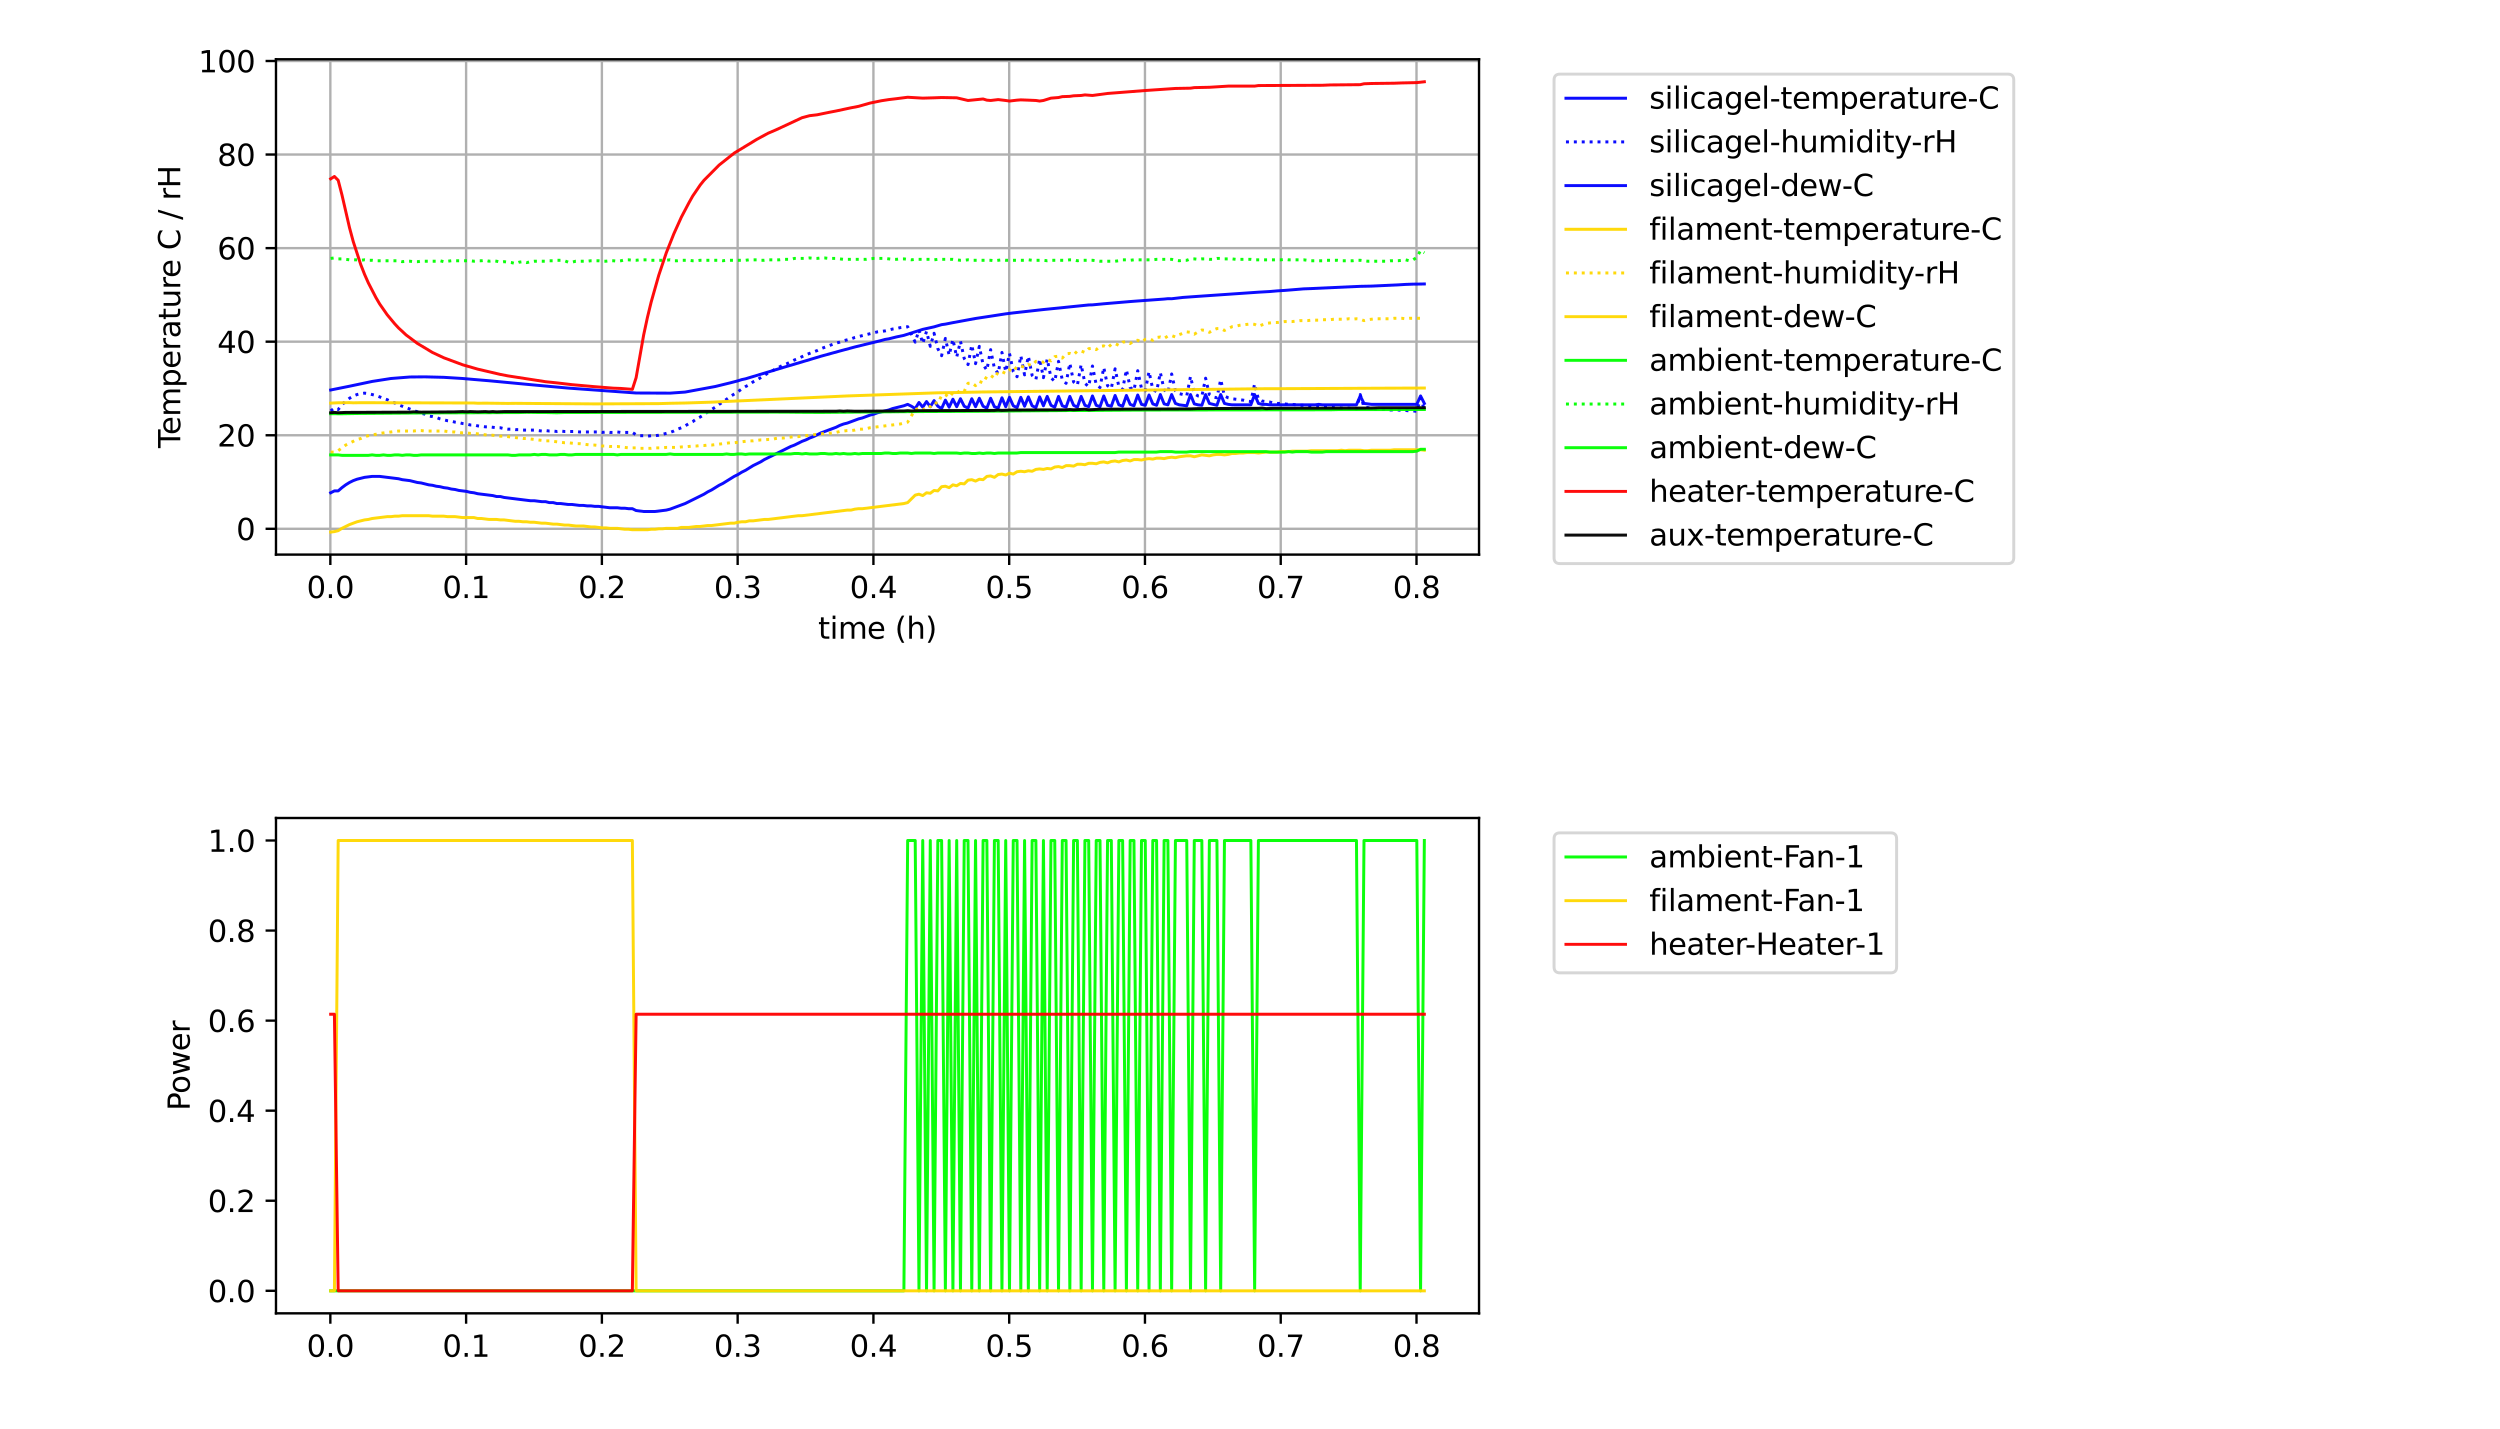 <?xml version="1.0" encoding="utf-8" standalone="no"?>
<!DOCTYPE svg PUBLIC "-//W3C//DTD SVG 1.1//EN"
  "http://www.w3.org/Graphics/SVG/1.1/DTD/svg11.dtd">
<svg xmlns:xlink="http://www.w3.org/1999/xlink" width="840pt" height="480pt" viewBox="0 0 840 480" xmlns="http://www.w3.org/2000/svg" version="1.1">
 <defs>
  <style type="text/css">*{stroke-linejoin: round; stroke-linecap: butt}</style>
 </defs>
 <g id="figure_1">
  <g id="patch_1">
   <path d="M 0 480 
L 840 480 
L 840 0 
L 0 0 
z
" style="fill: #ffffff"/>
  </g>
  <g id="axes_1">
   <g id="patch_2">
    <path d="M 92.732 186.343 
L 496.953 186.343 
L 496.953 19.908 
L 92.732 19.908 
z
" style="fill: #ffffff"/>
   </g>
   <g id="matplotlib.axis_1">
    <g id="xtick_1">
     <g id="line2d_1">
      <path d="M 110.994 186.343 
L 110.994 19.908 
" clip-path="url(#p6f5759ad6b)" style="fill: none; stroke: #b0b0b0; stroke-width: 0.8; stroke-linecap: square"/>
     </g>
     <g id="line2d_2">
      <defs>
       <path id="m814d506696" d="M 0 0 
L 0 3.5 
" style="stroke: #000000; stroke-width: 0.8"/>
      </defs>
      <g>
       <use xlink:href="#m814d506696" x="110.994" y="186.343" style="stroke: #000000; stroke-width: 0.8"/>
      </g>
     </g>
     <g id="text_1">
      <!-- 0.0 -->
      <g transform="translate(103.043 200.941) scale(0.1 -0.1)">
       <defs>
        <path id="DejaVuSans-30" d="M 2034 4250 
Q 1547 4250 1301 3770 
Q 1056 3291 1056 2328 
Q 1056 1369 1301 889 
Q 1547 409 2034 409 
Q 2525 409 2770 889 
Q 3016 1369 3016 2328 
Q 3016 3291 2770 3770 
Q 2525 4250 2034 4250 
z
M 2034 4750 
Q 2819 4750 3233 4129 
Q 3647 3509 3647 2328 
Q 3647 1150 3233 529 
Q 2819 -91 2034 -91 
Q 1250 -91 836 529 
Q 422 1150 422 2328 
Q 422 3509 836 4129 
Q 1250 4750 2034 4750 
z
" transform="scale(0.016)"/>
        <path id="DejaVuSans-2e" d="M 684 794 
L 1344 794 
L 1344 0 
L 684 0 
L 684 794 
z
" transform="scale(0.016)"/>
       </defs>
       <use xlink:href="#DejaVuSans-30"/>
       <use xlink:href="#DejaVuSans-2e" x="63.623"/>
       <use xlink:href="#DejaVuSans-30" x="95.41"/>
      </g>
     </g>
    </g>
    <g id="xtick_2">
     <g id="line2d_3">
      <path d="M 156.613 186.343 
L 156.613 19.908 
" clip-path="url(#p6f5759ad6b)" style="fill: none; stroke: #b0b0b0; stroke-width: 0.8; stroke-linecap: square"/>
     </g>
     <g id="line2d_4">
      <g>
       <use xlink:href="#m814d506696" x="156.613" y="186.343" style="stroke: #000000; stroke-width: 0.8"/>
      </g>
     </g>
     <g id="text_2">
      <!-- 0.1 -->
      <g transform="translate(148.661 200.941) scale(0.1 -0.1)">
       <defs>
        <path id="DejaVuSans-31" d="M 794 531 
L 1825 531 
L 1825 4091 
L 703 3866 
L 703 4441 
L 1819 4666 
L 2450 4666 
L 2450 531 
L 3481 531 
L 3481 0 
L 794 0 
L 794 531 
z
" transform="scale(0.016)"/>
       </defs>
       <use xlink:href="#DejaVuSans-30"/>
       <use xlink:href="#DejaVuSans-2e" x="63.623"/>
       <use xlink:href="#DejaVuSans-31" x="95.41"/>
      </g>
     </g>
    </g>
    <g id="xtick_3">
     <g id="line2d_5">
      <path d="M 202.232 186.343 
L 202.232 19.908 
" clip-path="url(#p6f5759ad6b)" style="fill: none; stroke: #b0b0b0; stroke-width: 0.8; stroke-linecap: square"/>
     </g>
     <g id="line2d_6">
      <g>
       <use xlink:href="#m814d506696" x="202.232" y="186.343" style="stroke: #000000; stroke-width: 0.8"/>
      </g>
     </g>
     <g id="text_3">
      <!-- 0.2 -->
      <g transform="translate(194.28 200.941) scale(0.1 -0.1)">
       <defs>
        <path id="DejaVuSans-32" d="M 1228 531 
L 3431 531 
L 3431 0 
L 469 0 
L 469 531 
Q 828 903 1448 1529 
Q 2069 2156 2228 2338 
Q 2531 2678 2651 2914 
Q 2772 3150 2772 3378 
Q 2772 3750 2511 3984 
Q 2250 4219 1831 4219 
Q 1534 4219 1204 4116 
Q 875 4013 500 3803 
L 500 4441 
Q 881 4594 1212 4672 
Q 1544 4750 1819 4750 
Q 2544 4750 2975 4387 
Q 3406 4025 3406 3419 
Q 3406 3131 3298 2873 
Q 3191 2616 2906 2266 
Q 2828 2175 2409 1742 
Q 1991 1309 1228 531 
z
" transform="scale(0.016)"/>
       </defs>
       <use xlink:href="#DejaVuSans-30"/>
       <use xlink:href="#DejaVuSans-2e" x="63.623"/>
       <use xlink:href="#DejaVuSans-32" x="95.41"/>
      </g>
     </g>
    </g>
    <g id="xtick_4">
     <g id="line2d_7">
      <path d="M 247.85 186.343 
L 247.85 19.908 
" clip-path="url(#p6f5759ad6b)" style="fill: none; stroke: #b0b0b0; stroke-width: 0.8; stroke-linecap: square"/>
     </g>
     <g id="line2d_8">
      <g>
       <use xlink:href="#m814d506696" x="247.85" y="186.343" style="stroke: #000000; stroke-width: 0.8"/>
      </g>
     </g>
     <g id="text_4">
      <!-- 0.3 -->
      <g transform="translate(239.899 200.941) scale(0.1 -0.1)">
       <defs>
        <path id="DejaVuSans-33" d="M 2597 2516 
Q 3050 2419 3304 2112 
Q 3559 1806 3559 1356 
Q 3559 666 3084 287 
Q 2609 -91 1734 -91 
Q 1441 -91 1130 -33 
Q 819 25 488 141 
L 488 750 
Q 750 597 1062 519 
Q 1375 441 1716 441 
Q 2309 441 2620 675 
Q 2931 909 2931 1356 
Q 2931 1769 2642 2001 
Q 2353 2234 1838 2234 
L 1294 2234 
L 1294 2753 
L 1863 2753 
Q 2328 2753 2575 2939 
Q 2822 3125 2822 3475 
Q 2822 3834 2567 4026 
Q 2313 4219 1838 4219 
Q 1578 4219 1281 4162 
Q 984 4106 628 3988 
L 628 4550 
Q 988 4650 1302 4700 
Q 1616 4750 1894 4750 
Q 2613 4750 3031 4423 
Q 3450 4097 3450 3541 
Q 3450 3153 3228 2886 
Q 3006 2619 2597 2516 
z
" transform="scale(0.016)"/>
       </defs>
       <use xlink:href="#DejaVuSans-30"/>
       <use xlink:href="#DejaVuSans-2e" x="63.623"/>
       <use xlink:href="#DejaVuSans-33" x="95.41"/>
      </g>
     </g>
    </g>
    <g id="xtick_5">
     <g id="line2d_9">
      <path d="M 293.469 186.343 
L 293.469 19.908 
" clip-path="url(#p6f5759ad6b)" style="fill: none; stroke: #b0b0b0; stroke-width: 0.8; stroke-linecap: square"/>
     </g>
     <g id="line2d_10">
      <g>
       <use xlink:href="#m814d506696" x="293.469" y="186.343" style="stroke: #000000; stroke-width: 0.8"/>
      </g>
     </g>
     <g id="text_5">
      <!-- 0.4 -->
      <g transform="translate(285.518 200.941) scale(0.1 -0.1)">
       <defs>
        <path id="DejaVuSans-34" d="M 2419 4116 
L 825 1625 
L 2419 1625 
L 2419 4116 
z
M 2253 4666 
L 3047 4666 
L 3047 1625 
L 3713 1625 
L 3713 1100 
L 3047 1100 
L 3047 0 
L 2419 0 
L 2419 1100 
L 313 1100 
L 313 1709 
L 2253 4666 
z
" transform="scale(0.016)"/>
       </defs>
       <use xlink:href="#DejaVuSans-30"/>
       <use xlink:href="#DejaVuSans-2e" x="63.623"/>
       <use xlink:href="#DejaVuSans-34" x="95.41"/>
      </g>
     </g>
    </g>
    <g id="xtick_6">
     <g id="line2d_11">
      <path d="M 339.088 186.343 
L 339.088 19.908 
" clip-path="url(#p6f5759ad6b)" style="fill: none; stroke: #b0b0b0; stroke-width: 0.8; stroke-linecap: square"/>
     </g>
     <g id="line2d_12">
      <g>
       <use xlink:href="#m814d506696" x="339.088" y="186.343" style="stroke: #000000; stroke-width: 0.8"/>
      </g>
     </g>
     <g id="text_6">
      <!-- 0.5 -->
      <g transform="translate(331.136 200.941) scale(0.1 -0.1)">
       <defs>
        <path id="DejaVuSans-35" d="M 691 4666 
L 3169 4666 
L 3169 4134 
L 1269 4134 
L 1269 2991 
Q 1406 3038 1543 3061 
Q 1681 3084 1819 3084 
Q 2600 3084 3056 2656 
Q 3513 2228 3513 1497 
Q 3513 744 3044 326 
Q 2575 -91 1722 -91 
Q 1428 -91 1123 -41 
Q 819 9 494 109 
L 494 744 
Q 775 591 1075 516 
Q 1375 441 1709 441 
Q 2250 441 2565 725 
Q 2881 1009 2881 1497 
Q 2881 1984 2565 2268 
Q 2250 2553 1709 2553 
Q 1456 2553 1204 2497 
Q 953 2441 691 2322 
L 691 4666 
z
" transform="scale(0.016)"/>
       </defs>
       <use xlink:href="#DejaVuSans-30"/>
       <use xlink:href="#DejaVuSans-2e" x="63.623"/>
       <use xlink:href="#DejaVuSans-35" x="95.41"/>
      </g>
     </g>
    </g>
    <g id="xtick_7">
     <g id="line2d_13">
      <path d="M 384.707 186.343 
L 384.707 19.908 
" clip-path="url(#p6f5759ad6b)" style="fill: none; stroke: #b0b0b0; stroke-width: 0.8; stroke-linecap: square"/>
     </g>
     <g id="line2d_14">
      <g>
       <use xlink:href="#m814d506696" x="384.707" y="186.343" style="stroke: #000000; stroke-width: 0.8"/>
      </g>
     </g>
     <g id="text_7">
      <!-- 0.6 -->
      <g transform="translate(376.755 200.941) scale(0.1 -0.1)">
       <defs>
        <path id="DejaVuSans-36" d="M 2113 2584 
Q 1688 2584 1439 2293 
Q 1191 2003 1191 1497 
Q 1191 994 1439 701 
Q 1688 409 2113 409 
Q 2538 409 2786 701 
Q 3034 994 3034 1497 
Q 3034 2003 2786 2293 
Q 2538 2584 2113 2584 
z
M 3366 4563 
L 3366 3988 
Q 3128 4100 2886 4159 
Q 2644 4219 2406 4219 
Q 1781 4219 1451 3797 
Q 1122 3375 1075 2522 
Q 1259 2794 1537 2939 
Q 1816 3084 2150 3084 
Q 2853 3084 3261 2657 
Q 3669 2231 3669 1497 
Q 3669 778 3244 343 
Q 2819 -91 2113 -91 
Q 1303 -91 875 529 
Q 447 1150 447 2328 
Q 447 3434 972 4092 
Q 1497 4750 2381 4750 
Q 2619 4750 2861 4703 
Q 3103 4656 3366 4563 
z
" transform="scale(0.016)"/>
       </defs>
       <use xlink:href="#DejaVuSans-30"/>
       <use xlink:href="#DejaVuSans-2e" x="63.623"/>
       <use xlink:href="#DejaVuSans-36" x="95.41"/>
      </g>
     </g>
    </g>
    <g id="xtick_8">
     <g id="line2d_15">
      <path d="M 430.325 186.343 
L 430.325 19.908 
" clip-path="url(#p6f5759ad6b)" style="fill: none; stroke: #b0b0b0; stroke-width: 0.8; stroke-linecap: square"/>
     </g>
     <g id="line2d_16">
      <g>
       <use xlink:href="#m814d506696" x="430.325" y="186.343" style="stroke: #000000; stroke-width: 0.8"/>
      </g>
     </g>
     <g id="text_8">
      <!-- 0.7 -->
      <g transform="translate(422.374 200.941) scale(0.1 -0.1)">
       <defs>
        <path id="DejaVuSans-37" d="M 525 4666 
L 3525 4666 
L 3525 4397 
L 1831 0 
L 1172 0 
L 2766 4134 
L 525 4134 
L 525 4666 
z
" transform="scale(0.016)"/>
       </defs>
       <use xlink:href="#DejaVuSans-30"/>
       <use xlink:href="#DejaVuSans-2e" x="63.623"/>
       <use xlink:href="#DejaVuSans-37" x="95.41"/>
      </g>
     </g>
    </g>
    <g id="xtick_9">
     <g id="line2d_17">
      <path d="M 475.944 186.343 
L 475.944 19.908 
" clip-path="url(#p6f5759ad6b)" style="fill: none; stroke: #b0b0b0; stroke-width: 0.8; stroke-linecap: square"/>
     </g>
     <g id="line2d_18">
      <g>
       <use xlink:href="#m814d506696" x="475.944" y="186.343" style="stroke: #000000; stroke-width: 0.8"/>
      </g>
     </g>
     <g id="text_9">
      <!-- 0.8 -->
      <g transform="translate(467.993 200.941) scale(0.1 -0.1)">
       <defs>
        <path id="DejaVuSans-38" d="M 2034 2216 
Q 1584 2216 1326 1975 
Q 1069 1734 1069 1313 
Q 1069 891 1326 650 
Q 1584 409 2034 409 
Q 2484 409 2743 651 
Q 3003 894 3003 1313 
Q 3003 1734 2745 1975 
Q 2488 2216 2034 2216 
z
M 1403 2484 
Q 997 2584 770 2862 
Q 544 3141 544 3541 
Q 544 4100 942 4425 
Q 1341 4750 2034 4750 
Q 2731 4750 3128 4425 
Q 3525 4100 3525 3541 
Q 3525 3141 3298 2862 
Q 3072 2584 2669 2484 
Q 3125 2378 3379 2068 
Q 3634 1759 3634 1313 
Q 3634 634 3220 271 
Q 2806 -91 2034 -91 
Q 1263 -91 848 271 
Q 434 634 434 1313 
Q 434 1759 690 2068 
Q 947 2378 1403 2484 
z
M 1172 3481 
Q 1172 3119 1398 2916 
Q 1625 2713 2034 2713 
Q 2441 2713 2670 2916 
Q 2900 3119 2900 3481 
Q 2900 3844 2670 4047 
Q 2441 4250 2034 4250 
Q 1625 4250 1398 4047 
Q 1172 3844 1172 3481 
z
" transform="scale(0.016)"/>
       </defs>
       <use xlink:href="#DejaVuSans-30"/>
       <use xlink:href="#DejaVuSans-2e" x="63.623"/>
       <use xlink:href="#DejaVuSans-38" x="95.41"/>
      </g>
     </g>
    </g>
    <g id="text_10">
     <!-- time (h) -->
     <g transform="translate(274.887 214.62) scale(0.1 -0.1)">
      <defs>
       <path id="DejaVuSans-74" d="M 1172 4494 
L 1172 3500 
L 2356 3500 
L 2356 3053 
L 1172 3053 
L 1172 1153 
Q 1172 725 1289 603 
Q 1406 481 1766 481 
L 2356 481 
L 2356 0 
L 1766 0 
Q 1100 0 847 248 
Q 594 497 594 1153 
L 594 3053 
L 172 3053 
L 172 3500 
L 594 3500 
L 594 4494 
L 1172 4494 
z
" transform="scale(0.016)"/>
       <path id="DejaVuSans-69" d="M 603 3500 
L 1178 3500 
L 1178 0 
L 603 0 
L 603 3500 
z
M 603 4863 
L 1178 4863 
L 1178 4134 
L 603 4134 
L 603 4863 
z
" transform="scale(0.016)"/>
       <path id="DejaVuSans-6d" d="M 3328 2828 
Q 3544 3216 3844 3400 
Q 4144 3584 4550 3584 
Q 5097 3584 5394 3201 
Q 5691 2819 5691 2113 
L 5691 0 
L 5113 0 
L 5113 2094 
Q 5113 2597 4934 2840 
Q 4756 3084 4391 3084 
Q 3944 3084 3684 2787 
Q 3425 2491 3425 1978 
L 3425 0 
L 2847 0 
L 2847 2094 
Q 2847 2600 2669 2842 
Q 2491 3084 2119 3084 
Q 1678 3084 1418 2786 
Q 1159 2488 1159 1978 
L 1159 0 
L 581 0 
L 581 3500 
L 1159 3500 
L 1159 2956 
Q 1356 3278 1631 3431 
Q 1906 3584 2284 3584 
Q 2666 3584 2933 3390 
Q 3200 3197 3328 2828 
z
" transform="scale(0.016)"/>
       <path id="DejaVuSans-65" d="M 3597 1894 
L 3597 1613 
L 953 1613 
Q 991 1019 1311 708 
Q 1631 397 2203 397 
Q 2534 397 2845 478 
Q 3156 559 3463 722 
L 3463 178 
Q 3153 47 2828 -22 
Q 2503 -91 2169 -91 
Q 1331 -91 842 396 
Q 353 884 353 1716 
Q 353 2575 817 3079 
Q 1281 3584 2069 3584 
Q 2775 3584 3186 3129 
Q 3597 2675 3597 1894 
z
M 3022 2063 
Q 3016 2534 2758 2815 
Q 2500 3097 2075 3097 
Q 1594 3097 1305 2825 
Q 1016 2553 972 2059 
L 3022 2063 
z
" transform="scale(0.016)"/>
       <path id="DejaVuSans-20" transform="scale(0.016)"/>
       <path id="DejaVuSans-28" d="M 1984 4856 
Q 1566 4138 1362 3434 
Q 1159 2731 1159 2009 
Q 1159 1288 1364 580 
Q 1569 -128 1984 -844 
L 1484 -844 
Q 1016 -109 783 600 
Q 550 1309 550 2009 
Q 550 2706 781 3412 
Q 1013 4119 1484 4856 
L 1984 4856 
z
" transform="scale(0.016)"/>
       <path id="DejaVuSans-68" d="M 3513 2113 
L 3513 0 
L 2938 0 
L 2938 2094 
Q 2938 2591 2744 2837 
Q 2550 3084 2163 3084 
Q 1697 3084 1428 2787 
Q 1159 2491 1159 1978 
L 1159 0 
L 581 0 
L 581 4863 
L 1159 4863 
L 1159 2956 
Q 1366 3272 1645 3428 
Q 1925 3584 2291 3584 
Q 2894 3584 3203 3211 
Q 3513 2838 3513 2113 
z
" transform="scale(0.016)"/>
       <path id="DejaVuSans-29" d="M 513 4856 
L 1013 4856 
Q 1481 4119 1714 3412 
Q 1947 2706 1947 2009 
Q 1947 1309 1714 600 
Q 1481 -109 1013 -844 
L 513 -844 
Q 928 -128 1133 580 
Q 1338 1288 1338 2009 
Q 1338 2731 1133 3434 
Q 928 4138 513 4856 
z
" transform="scale(0.016)"/>
      </defs>
      <use xlink:href="#DejaVuSans-74"/>
      <use xlink:href="#DejaVuSans-69" x="39.209"/>
      <use xlink:href="#DejaVuSans-6d" x="66.992"/>
      <use xlink:href="#DejaVuSans-65" x="164.404"/>
      <use xlink:href="#DejaVuSans-20" x="225.928"/>
      <use xlink:href="#DejaVuSans-28" x="257.715"/>
      <use xlink:href="#DejaVuSans-68" x="296.729"/>
      <use xlink:href="#DejaVuSans-29" x="360.107"/>
     </g>
    </g>
   </g>
   <g id="matplotlib.axis_2">
    <g id="ytick_1">
     <g id="line2d_19">
      <path d="M 92.732 177.677 
L 496.953 177.677 
" clip-path="url(#p6f5759ad6b)" style="fill: none; stroke: #b0b0b0; stroke-width: 0.8; stroke-linecap: square"/>
     </g>
     <g id="line2d_20">
      <defs>
       <path id="m58ea8fecbc" d="M 0 0 
L -3.5 0 
" style="stroke: #000000; stroke-width: 0.8"/>
      </defs>
      <g>
       <use xlink:href="#m58ea8fecbc" x="92.732" y="177.677" style="stroke: #000000; stroke-width: 0.8"/>
      </g>
     </g>
     <g id="text_11">
      <!-- 0 -->
      <g transform="translate(79.369 181.477) scale(0.1 -0.1)">
       <use xlink:href="#DejaVuSans-30"/>
      </g>
     </g>
    </g>
    <g id="ytick_2">
     <g id="line2d_21">
      <path d="M 92.732 146.241 
L 496.953 146.241 
" clip-path="url(#p6f5759ad6b)" style="fill: none; stroke: #b0b0b0; stroke-width: 0.8; stroke-linecap: square"/>
     </g>
     <g id="line2d_22">
      <g>
       <use xlink:href="#m58ea8fecbc" x="92.732" y="146.241" style="stroke: #000000; stroke-width: 0.8"/>
      </g>
     </g>
     <g id="text_12">
      <!-- 20 -->
      <g transform="translate(73.007 150.04) scale(0.1 -0.1)">
       <use xlink:href="#DejaVuSans-32"/>
       <use xlink:href="#DejaVuSans-30" x="63.623"/>
      </g>
     </g>
    </g>
    <g id="ytick_3">
     <g id="line2d_23">
      <path d="M 92.732 114.804 
L 496.953 114.804 
" clip-path="url(#p6f5759ad6b)" style="fill: none; stroke: #b0b0b0; stroke-width: 0.8; stroke-linecap: square"/>
     </g>
     <g id="line2d_24">
      <g>
       <use xlink:href="#m58ea8fecbc" x="92.732" y="114.804" style="stroke: #000000; stroke-width: 0.8"/>
      </g>
     </g>
     <g id="text_13">
      <!-- 40 -->
      <g transform="translate(73.007 118.604) scale(0.1 -0.1)">
       <use xlink:href="#DejaVuSans-34"/>
       <use xlink:href="#DejaVuSans-30" x="63.623"/>
      </g>
     </g>
    </g>
    <g id="ytick_4">
     <g id="line2d_25">
      <path d="M 92.732 83.368 
L 496.953 83.368 
" clip-path="url(#p6f5759ad6b)" style="fill: none; stroke: #b0b0b0; stroke-width: 0.8; stroke-linecap: square"/>
     </g>
     <g id="line2d_26">
      <g>
       <use xlink:href="#m58ea8fecbc" x="92.732" y="83.368" style="stroke: #000000; stroke-width: 0.8"/>
      </g>
     </g>
     <g id="text_14">
      <!-- 60 -->
      <g transform="translate(73.007 87.167) scale(0.1 -0.1)">
       <use xlink:href="#DejaVuSans-36"/>
       <use xlink:href="#DejaVuSans-30" x="63.623"/>
      </g>
     </g>
    </g>
    <g id="ytick_5">
     <g id="line2d_27">
      <path d="M 92.732 51.931 
L 496.953 51.931 
" clip-path="url(#p6f5759ad6b)" style="fill: none; stroke: #b0b0b0; stroke-width: 0.8; stroke-linecap: square"/>
     </g>
     <g id="line2d_28">
      <g>
       <use xlink:href="#m58ea8fecbc" x="92.732" y="51.931" style="stroke: #000000; stroke-width: 0.8"/>
      </g>
     </g>
     <g id="text_15">
      <!-- 80 -->
      <g transform="translate(73.007 55.73) scale(0.1 -0.1)">
       <use xlink:href="#DejaVuSans-38"/>
       <use xlink:href="#DejaVuSans-30" x="63.623"/>
      </g>
     </g>
    </g>
    <g id="ytick_6">
     <g id="line2d_29">
      <path d="M 92.732 20.494 
L 496.953 20.494 
" clip-path="url(#p6f5759ad6b)" style="fill: none; stroke: #b0b0b0; stroke-width: 0.8; stroke-linecap: square"/>
     </g>
     <g id="line2d_30">
      <g>
       <use xlink:href="#m58ea8fecbc" x="92.732" y="20.494" style="stroke: #000000; stroke-width: 0.8"/>
      </g>
     </g>
     <g id="text_16">
      <!-- 100 -->
      <g transform="translate(66.644 24.294) scale(0.1 -0.1)">
       <use xlink:href="#DejaVuSans-31"/>
       <use xlink:href="#DejaVuSans-30" x="63.623"/>
       <use xlink:href="#DejaVuSans-30" x="127.246"/>
      </g>
     </g>
    </g>
    <g id="text_17">
     <!-- Temperature C / rH -->
     <g transform="translate(60.565 150.554) rotate(-90) scale(0.1 -0.1)">
      <defs>
       <path id="DejaVuSans-54" d="M -19 4666 
L 3928 4666 
L 3928 4134 
L 2272 4134 
L 2272 0 
L 1638 0 
L 1638 4134 
L -19 4134 
L -19 4666 
z
" transform="scale(0.016)"/>
       <path id="DejaVuSans-70" d="M 1159 525 
L 1159 -1331 
L 581 -1331 
L 581 3500 
L 1159 3500 
L 1159 2969 
Q 1341 3281 1617 3432 
Q 1894 3584 2278 3584 
Q 2916 3584 3314 3078 
Q 3713 2572 3713 1747 
Q 3713 922 3314 415 
Q 2916 -91 2278 -91 
Q 1894 -91 1617 61 
Q 1341 213 1159 525 
z
M 3116 1747 
Q 3116 2381 2855 2742 
Q 2594 3103 2138 3103 
Q 1681 3103 1420 2742 
Q 1159 2381 1159 1747 
Q 1159 1113 1420 752 
Q 1681 391 2138 391 
Q 2594 391 2855 752 
Q 3116 1113 3116 1747 
z
" transform="scale(0.016)"/>
       <path id="DejaVuSans-72" d="M 2631 2963 
Q 2534 3019 2420 3045 
Q 2306 3072 2169 3072 
Q 1681 3072 1420 2755 
Q 1159 2438 1159 1844 
L 1159 0 
L 581 0 
L 581 3500 
L 1159 3500 
L 1159 2956 
Q 1341 3275 1631 3429 
Q 1922 3584 2338 3584 
Q 2397 3584 2469 3576 
Q 2541 3569 2628 3553 
L 2631 2963 
z
" transform="scale(0.016)"/>
       <path id="DejaVuSans-61" d="M 2194 1759 
Q 1497 1759 1228 1600 
Q 959 1441 959 1056 
Q 959 750 1161 570 
Q 1363 391 1709 391 
Q 2188 391 2477 730 
Q 2766 1069 2766 1631 
L 2766 1759 
L 2194 1759 
z
M 3341 1997 
L 3341 0 
L 2766 0 
L 2766 531 
Q 2569 213 2275 61 
Q 1981 -91 1556 -91 
Q 1019 -91 701 211 
Q 384 513 384 1019 
Q 384 1609 779 1909 
Q 1175 2209 1959 2209 
L 2766 2209 
L 2766 2266 
Q 2766 2663 2505 2880 
Q 2244 3097 1772 3097 
Q 1472 3097 1187 3025 
Q 903 2953 641 2809 
L 641 3341 
Q 956 3463 1253 3523 
Q 1550 3584 1831 3584 
Q 2591 3584 2966 3190 
Q 3341 2797 3341 1997 
z
" transform="scale(0.016)"/>
       <path id="DejaVuSans-75" d="M 544 1381 
L 544 3500 
L 1119 3500 
L 1119 1403 
Q 1119 906 1312 657 
Q 1506 409 1894 409 
Q 2359 409 2629 706 
Q 2900 1003 2900 1516 
L 2900 3500 
L 3475 3500 
L 3475 0 
L 2900 0 
L 2900 538 
Q 2691 219 2414 64 
Q 2138 -91 1772 -91 
Q 1169 -91 856 284 
Q 544 659 544 1381 
z
M 1991 3584 
L 1991 3584 
z
" transform="scale(0.016)"/>
       <path id="DejaVuSans-43" d="M 4122 4306 
L 4122 3641 
Q 3803 3938 3442 4084 
Q 3081 4231 2675 4231 
Q 1875 4231 1450 3742 
Q 1025 3253 1025 2328 
Q 1025 1406 1450 917 
Q 1875 428 2675 428 
Q 3081 428 3442 575 
Q 3803 722 4122 1019 
L 4122 359 
Q 3791 134 3420 21 
Q 3050 -91 2638 -91 
Q 1578 -91 968 557 
Q 359 1206 359 2328 
Q 359 3453 968 4101 
Q 1578 4750 2638 4750 
Q 3056 4750 3426 4639 
Q 3797 4528 4122 4306 
z
" transform="scale(0.016)"/>
       <path id="DejaVuSans-2f" d="M 1625 4666 
L 2156 4666 
L 531 -594 
L 0 -594 
L 1625 4666 
z
" transform="scale(0.016)"/>
       <path id="DejaVuSans-48" d="M 628 4666 
L 1259 4666 
L 1259 2753 
L 3553 2753 
L 3553 4666 
L 4184 4666 
L 4184 0 
L 3553 0 
L 3553 2222 
L 1259 2222 
L 1259 0 
L 628 0 
L 628 4666 
z
" transform="scale(0.016)"/>
      </defs>
      <use xlink:href="#DejaVuSans-54"/>
      <use xlink:href="#DejaVuSans-65" x="44.084"/>
      <use xlink:href="#DejaVuSans-6d" x="105.607"/>
      <use xlink:href="#DejaVuSans-70" x="203.02"/>
      <use xlink:href="#DejaVuSans-65" x="266.496"/>
      <use xlink:href="#DejaVuSans-72" x="328.02"/>
      <use xlink:href="#DejaVuSans-61" x="369.133"/>
      <use xlink:href="#DejaVuSans-74" x="430.412"/>
      <use xlink:href="#DejaVuSans-75" x="469.621"/>
      <use xlink:href="#DejaVuSans-72" x="533"/>
      <use xlink:href="#DejaVuSans-65" x="571.863"/>
      <use xlink:href="#DejaVuSans-20" x="633.387"/>
      <use xlink:href="#DejaVuSans-43" x="665.174"/>
      <use xlink:href="#DejaVuSans-20" x="734.998"/>
      <use xlink:href="#DejaVuSans-2f" x="766.785"/>
      <use xlink:href="#DejaVuSans-20" x="800.477"/>
      <use xlink:href="#DejaVuSans-72" x="832.264"/>
      <use xlink:href="#DejaVuSans-48" x="873.377"/>
     </g>
    </g>
   </g>
   <g id="line2d_31">
    <path d="M 111.105 131.041 
L 117.43 129.768 
L 125.034 128.165 
L 131.37 127.175 
L 137.705 126.672 
L 142.774 126.624 
L 149.11 126.782 
L 155.446 127.175 
L 159.248 127.505 
L 164.317 127.929 
L 178.255 129.249 
L 190.927 130.397 
L 213.737 132.047 
L 225.141 132.094 
L 230.21 131.733 
L 240.348 129.862 
L 245.417 128.621 
L 247.951 127.961 
L 249.219 127.552 
L 250.485 127.285 
L 263.157 123.465 
L 270.76 121.217 
L 275.829 119.693 
L 282.165 117.948 
L 287.233 116.58 
L 296.104 114.411 
L 297.371 114.05 
L 298.638 113.845 
L 301.173 113.217 
L 303.707 112.682 
L 310.043 110.67 
L 313.845 109.822 
L 316.379 109.083 
L 317.646 108.91 
L 320.18 108.407 
L 327.784 107.008 
L 332.852 106.238 
L 337.921 105.452 
L 340.455 105.138 
L 342.99 104.855 
L 350.593 104.006 
L 356.929 103.377 
L 359.463 103.11 
L 365.799 102.465 
L 367.066 102.434 
L 370.868 102.072 
L 379.738 101.318 
L 382.273 101.129 
L 391.143 100.485 
L 392.41 100.359 
L 393.677 100.375 
L 397.479 99.935 
L 402.548 99.573 
L 422.823 98.174 
L 426.624 97.954 
L 429.159 97.734 
L 431.693 97.577 
L 438.029 97.058 
L 440.563 96.964 
L 457.037 96.21 
L 460.838 96.131 
L 469.708 95.722 
L 472.243 95.565 
L 474.777 95.471 
L 477.311 95.439 
L 478.579 95.408 
L 478.579 95.408 
" clip-path="url(#p6f5759ad6b)" style="fill: none; stroke: #0000ff; stroke-opacity: 0.95; stroke-linecap: square"/>
   </g>
   <g id="line2d_32">
    <path d="M 111.105 138.067 
L 112.362 137.124 
L 113.629 137.596 
L 114.896 136.024 
L 116.163 134.767 
L 117.43 133.823 
L 118.698 133.038 
L 119.965 132.566 
L 121.233 132.252 
L 122.499 132.094 
L 123.766 132.252 
L 126.301 132.88 
L 130.102 134.295 
L 131.37 134.924 
L 132.637 135.395 
L 133.904 136.024 
L 141.507 138.853 
L 142.774 139.168 
L 144.042 139.796 
L 145.309 139.954 
L 146.576 140.268 
L 147.843 140.739 
L 150.377 141.368 
L 151.645 141.525 
L 152.912 141.84 
L 154.179 141.997 
L 155.446 142.311 
L 156.713 142.468 
L 157.98 142.783 
L 159.248 142.783 
L 160.515 143.097 
L 163.049 143.412 
L 164.317 143.412 
L 166.851 143.726 
L 168.118 143.726 
L 169.385 144.04 
L 170.652 144.198 
L 171.92 144.198 
L 173.187 144.355 
L 174.454 144.355 
L 175.721 144.512 
L 179.523 144.512 
L 182.057 144.826 
L 183.324 144.669 
L 184.591 144.826 
L 185.859 144.826 
L 187.126 144.983 
L 188.393 144.826 
L 189.661 144.983 
L 193.462 144.983 
L 194.729 145.141 
L 201.065 145.141 
L 202.332 145.298 
L 203.599 145.141 
L 204.867 145.298 
L 206.134 145.298 
L 207.401 145.141 
L 208.668 145.298 
L 212.471 145.298 
L 213.737 146.084 
L 215.004 146.398 
L 216.271 146.398 
L 217.538 146.555 
L 218.805 146.398 
L 220.073 146.398 
L 221.34 146.241 
L 225.141 145.298 
L 226.409 144.826 
L 227.676 144.198 
L 228.943 143.726 
L 230.21 143.097 
L 231.478 142.311 
L 232.745 141.683 
L 234.012 140.739 
L 235.279 140.111 
L 236.546 139.325 
L 237.813 138.382 
L 240.348 136.81 
L 241.615 135.867 
L 242.882 135.081 
L 245.417 133.195 
L 247.951 131.623 
L 249.219 130.68 
L 250.485 129.894 
L 251.752 129.265 
L 253.02 128.322 
L 254.287 127.693 
L 258.088 125.336 
L 259.356 124.707 
L 260.623 123.921 
L 263.157 122.663 
L 264.424 122.192 
L 266.959 120.934 
L 268.226 120.463 
L 270.76 119.205 
L 274.562 117.791 
L 275.829 117.162 
L 280.898 115.276 
L 282.165 114.961 
L 283.432 114.49 
L 285.966 113.861 
L 287.233 113.39 
L 294.837 111.503 
L 297.371 111.189 
L 299.905 110.56 
L 301.173 110.403 
L 302.44 110.089 
L 304.974 109.774 
L 307.509 114.961 
L 308.776 110.875 
L 310.043 115.433 
L 311.31 111.346 
L 312.577 116.376 
L 313.845 111.975 
L 315.112 117.162 
L 316.379 119.52 
L 317.646 113.704 
L 318.913 119.363 
L 320.18 114.018 
L 321.448 119.991 
L 322.715 114.647 
L 323.982 120.463 
L 325.249 122.506 
L 326.516 115.905 
L 327.784 122.192 
L 329.051 116.376 
L 330.318 122.506 
L 331.585 124.392 
L 332.852 117.476 
L 334.12 123.764 
L 335.388 125.493 
L 336.654 118.419 
L 337.921 124.864 
L 339.188 118.734 
L 340.455 124.864 
L 341.723 126.593 
L 342.99 119.52 
L 344.257 125.964 
L 345.524 119.677 
L 346.791 126.121 
L 348.058 127.536 
L 349.326 120.62 
L 350.593 126.907 
L 351.86 120.62 
L 353.127 126.907 
L 354.395 128.165 
L 355.662 121.406 
L 356.929 127.693 
L 358.196 128.794 
L 359.463 122.035 
L 360.73 128.322 
L 361.998 129.422 
L 363.265 122.506 
L 364.532 128.794 
L 365.799 129.894 
L 367.066 122.978 
L 368.334 129.265 
L 369.601 130.208 
L 370.868 123.449 
L 372.135 129.579 
L 373.402 130.523 
L 374.669 123.921 
L 375.937 129.894 
L 377.204 130.837 
L 378.471 124.235 
L 379.738 130.208 
L 381.005 131.151 
L 382.273 124.55 
L 383.54 130.523 
L 384.807 131.309 
L 386.074 124.864 
L 387.341 130.837 
L 388.608 131.623 
L 389.876 125.178 
L 391.143 130.994 
L 392.41 131.937 
L 393.677 125.65 
L 394.944 131.309 
L 396.212 132.252 
L 397.479 132.566 
L 398.746 133.038 
L 400.013 126.436 
L 401.28 132.252 
L 402.548 133.038 
L 403.815 133.195 
L 405.082 127.065 
L 406.349 132.566 
L 407.616 133.352 
L 408.884 133.666 
L 410.151 127.536 
L 411.418 133.038 
L 412.685 133.666 
L 413.952 133.981 
L 417.754 134.452 
L 419.021 134.767 
L 420.288 134.924 
L 421.557 128.951 
L 422.823 134.138 
L 424.09 134.767 
L 426.624 135.081 
L 427.891 135.395 
L 429.159 135.552 
L 430.426 135.552 
L 432.96 135.867 
L 434.227 135.867 
L 436.762 136.181 
L 438.029 136.181 
L 440.563 136.496 
L 443.097 136.496 
L 444.365 136.81 
L 446.899 136.81 
L 448.166 136.967 
L 449.433 136.967 
L 450.701 137.124 
L 453.235 137.124 
L 455.769 137.439 
L 457.037 132.566 
L 458.304 136.81 
L 459.571 136.967 
L 460.838 137.281 
L 462.105 137.439 
L 463.372 137.439 
L 464.64 137.596 
L 465.907 137.596 
L 467.174 137.753 
L 469.708 137.753 
L 470.976 137.91 
L 472.243 137.91 
L 473.51 138.067 
L 474.777 138.067 
L 476.044 138.225 
L 477.311 133.823 
L 478.579 137.596 
L 478.579 137.596 
" clip-path="url(#p6f5759ad6b)" style="fill: none; stroke-dasharray: 1,1.65; stroke-dashoffset: 0; stroke: #0000ff; stroke-opacity: 0.95"/>
   </g>
   <g id="line2d_33">
    <path d="M 111.105 165.574 
L 112.362 164.946 
L 113.629 164.946 
L 114.896 163.845 
L 116.163 162.902 
L 117.43 162.116 
L 118.698 161.488 
L 119.965 161.016 
L 122.499 160.387 
L 125.034 160.073 
L 127.568 160.073 
L 133.904 160.859 
L 135.171 161.173 
L 137.705 161.488 
L 140.24 162.116 
L 141.507 162.274 
L 144.042 162.902 
L 145.309 163.059 
L 146.576 163.374 
L 147.843 163.531 
L 149.11 163.845 
L 150.377 164.003 
L 151.645 164.317 
L 152.912 164.474 
L 154.179 164.788 
L 156.713 165.103 
L 157.98 165.417 
L 159.248 165.574 
L 160.515 165.889 
L 165.584 166.517 
L 166.851 166.832 
L 168.118 166.832 
L 169.385 167.146 
L 178.255 168.247 
L 179.523 168.247 
L 182.057 168.561 
L 183.324 168.561 
L 184.591 168.875 
L 185.859 168.875 
L 187.126 169.19 
L 188.393 169.19 
L 190.927 169.504 
L 192.195 169.504 
L 194.729 169.818 
L 195.996 169.818 
L 197.264 169.976 
L 198.531 169.976 
L 199.798 170.133 
L 201.065 170.133 
L 204.867 170.604 
L 207.401 170.604 
L 208.668 170.761 
L 209.935 170.761 
L 211.202 170.919 
L 212.471 170.919 
L 213.737 171.547 
L 216.271 171.862 
L 220.073 171.862 
L 223.874 171.39 
L 225.141 171.076 
L 230.21 169.19 
L 236.546 166.046 
L 237.813 165.26 
L 239.081 164.631 
L 241.615 163.059 
L 242.882 162.431 
L 246.684 160.073 
L 247.951 159.444 
L 249.219 158.658 
L 250.485 158.03 
L 253.02 156.458 
L 255.554 155.2 
L 256.821 154.414 
L 265.691 150.013 
L 266.959 149.542 
L 269.493 148.284 
L 270.76 147.813 
L 272.027 147.184 
L 273.295 146.712 
L 275.829 145.455 
L 280.898 143.569 
L 282.165 142.94 
L 283.432 142.468 
L 284.699 142.154 
L 288.501 140.739 
L 289.768 140.425 
L 292.302 139.482 
L 293.57 139.168 
L 294.837 138.696 
L 298.638 137.753 
L 299.905 137.281 
L 303.707 136.338 
L 304.974 135.867 
L 306.241 136.496 
L 307.509 137.281 
L 308.776 135.238 
L 310.043 136.81 
L 311.31 134.924 
L 312.577 136.653 
L 313.845 134.609 
L 315.112 136.496 
L 316.379 137.281 
L 317.646 134.452 
L 318.913 136.81 
L 320.18 134.138 
L 321.448 136.653 
L 322.715 133.981 
L 323.982 136.496 
L 325.249 137.124 
L 326.516 133.981 
L 327.784 136.653 
L 329.051 133.823 
L 330.318 136.496 
L 331.585 137.124 
L 332.852 133.823 
L 334.12 136.653 
L 335.388 137.124 
L 336.654 133.666 
L 337.921 136.653 
L 339.188 133.509 
L 340.455 136.338 
L 341.723 136.967 
L 342.99 133.509 
L 344.257 136.496 
L 345.524 133.352 
L 346.791 136.338 
L 348.058 136.967 
L 349.326 133.352 
L 350.593 136.338 
L 351.86 133.195 
L 353.127 136.181 
L 354.395 136.81 
L 355.662 133.195 
L 356.929 136.338 
L 358.196 136.81 
L 359.463 133.195 
L 360.73 136.181 
L 361.998 136.81 
L 363.265 133.195 
L 364.532 136.181 
L 365.799 136.653 
L 367.066 133.038 
L 368.334 136.181 
L 369.601 136.653 
L 370.868 133.038 
L 372.135 136.181 
L 373.402 136.496 
L 374.669 132.88 
L 375.937 136.024 
L 377.204 136.496 
L 378.471 132.88 
L 379.738 135.867 
L 381.005 136.338 
L 382.273 132.723 
L 383.54 135.867 
L 384.807 136.181 
L 386.074 132.723 
L 387.341 135.71 
L 388.608 136.181 
L 389.876 132.566 
L 391.143 135.71 
L 392.41 136.024 
L 393.677 132.566 
L 394.944 135.552 
L 396.212 136.024 
L 398.746 136.338 
L 400.013 132.566 
L 401.28 135.71 
L 402.548 136.024 
L 403.815 136.181 
L 405.082 132.566 
L 406.349 135.552 
L 408.884 136.181 
L 410.151 132.566 
L 411.418 135.552 
L 412.685 135.867 
L 413.952 136.024 
L 420.288 136.024 
L 421.557 132.566 
L 422.823 135.552 
L 424.09 135.867 
L 425.357 135.867 
L 426.624 136.024 
L 441.83 136.024 
L 443.097 135.867 
L 444.365 136.024 
L 455.769 136.024 
L 457.037 133.038 
L 458.304 135.552 
L 460.838 135.867 
L 476.044 135.867 
L 477.311 133.038 
L 478.579 135.552 
L 478.579 135.552 
" clip-path="url(#p6f5759ad6b)" style="fill: none; stroke: #0000ff; stroke-opacity: 0.95; stroke-linecap: square"/>
   </g>
   <g id="line2d_34">
    <path d="M 111.105 135.442 
L 113.629 135.332 
L 117.43 135.285 
L 118.698 135.348 
L 121.233 135.301 
L 159.248 135.411 
L 160.515 135.49 
L 163.049 135.458 
L 170.652 135.552 
L 173.187 135.521 
L 179.523 135.568 
L 195.996 135.678 
L 199.798 135.71 
L 221.34 135.615 
L 225.141 135.505 
L 230.21 135.411 
L 239.081 135.128 
L 241.615 135.002 
L 255.554 134.374 
L 284.699 133.038 
L 315.112 131.984 
L 321.448 131.89 
L 323.982 131.827 
L 330.318 131.701 
L 425.357 130.601 
L 429.159 130.601 
L 443.097 130.538 
L 465.907 130.428 
L 478.579 130.381 
L 478.579 130.381 
" clip-path="url(#p6f5759ad6b)" style="fill: none; stroke: #ffd700; stroke-opacity: 0.95; stroke-linecap: square"/>
   </g>
   <g id="line2d_35">
    <path d="M 111.105 151.899 
L 112.362 151.899 
L 113.629 151.428 
L 116.163 149.542 
L 119.965 147.656 
L 121.233 147.341 
L 122.499 146.712 
L 125.034 146.084 
L 126.301 145.927 
L 127.568 145.612 
L 133.904 144.826 
L 138.973 144.826 
L 140.24 144.669 
L 141.507 144.669 
L 142.774 144.826 
L 149.11 144.826 
L 151.645 145.141 
L 152.912 145.141 
L 155.446 145.455 
L 156.713 145.455 
L 157.98 145.612 
L 159.248 145.612 
L 164.317 146.241 
L 165.584 146.241 
L 168.118 146.555 
L 169.385 146.555 
L 175.721 147.341 
L 176.988 147.341 
L 183.324 148.127 
L 184.591 148.127 
L 189.661 148.756 
L 190.927 148.756 
L 193.462 149.07 
L 194.729 149.07 
L 198.531 149.542 
L 199.798 149.542 
L 202.332 149.856 
L 203.599 149.856 
L 204.867 150.013 
L 207.401 150.013 
L 211.202 150.485 
L 213.737 150.485 
L 215.004 150.642 
L 218.805 150.642 
L 220.073 150.485 
L 222.607 150.485 
L 223.874 150.328 
L 227.676 150.328 
L 228.943 150.17 
L 230.21 150.17 
L 232.745 149.856 
L 234.012 149.856 
L 235.279 149.699 
L 236.546 149.699 
L 237.813 149.542 
L 239.081 149.542 
L 245.417 148.756 
L 246.684 148.756 
L 251.752 148.127 
L 253.02 148.127 
L 255.554 147.813 
L 256.821 147.813 
L 258.088 147.656 
L 259.356 147.656 
L 260.623 147.341 
L 261.89 147.184 
L 263.157 147.184 
L 266.959 146.712 
L 268.226 146.712 
L 277.096 145.612 
L 278.363 145.612 
L 280.898 145.298 
L 282.165 144.983 
L 284.699 144.669 
L 285.966 144.669 
L 287.233 144.512 
L 288.501 144.198 
L 289.768 144.198 
L 291.035 144.04 
L 292.302 143.726 
L 302.44 142.468 
L 304.974 141.84 
L 307.509 137.596 
L 308.776 137.281 
L 310.043 137.91 
L 311.31 136.496 
L 312.577 136.653 
L 313.845 135.238 
L 315.112 135.552 
L 316.379 132.88 
L 317.646 132.566 
L 318.913 133.509 
L 320.18 131.937 
L 321.448 132.252 
L 322.715 130.994 
L 323.982 131.466 
L 325.249 128.794 
L 326.516 128.636 
L 327.784 129.579 
L 329.051 128.165 
L 330.318 128.636 
L 331.585 126.436 
L 332.852 126.121 
L 334.12 127.065 
L 335.388 125.021 
L 336.654 124.864 
L 337.921 125.493 
L 339.188 124.235 
L 340.455 124.864 
L 341.723 123.135 
L 342.99 122.978 
L 344.257 123.449 
L 345.524 122.506 
L 346.791 122.821 
L 348.058 121.406 
L 349.326 121.406 
L 350.593 121.72 
L 351.86 120.777 
L 353.127 121.249 
L 354.395 119.834 
L 355.662 119.677 
L 356.929 120.306 
L 358.196 118.891 
L 359.463 118.734 
L 360.73 119.205 
L 361.998 117.948 
L 363.265 117.948 
L 364.532 118.419 
L 365.799 117.162 
L 367.066 117.005 
L 368.334 117.476 
L 369.601 116.376 
L 370.868 116.219 
L 372.135 116.848 
L 373.402 115.747 
L 374.669 115.433 
L 375.937 116.062 
L 377.204 114.961 
L 378.471 114.804 
L 379.738 115.433 
L 381.005 114.49 
L 382.273 114.333 
L 383.54 114.961 
L 384.807 114.018 
L 386.074 113.861 
L 387.341 114.333 
L 388.608 113.39 
L 389.876 113.232 
L 391.143 113.704 
L 392.41 112.918 
L 393.677 112.761 
L 394.944 113.232 
L 396.212 112.447 
L 398.746 111.503 
L 400.013 111.661 
L 401.28 112.289 
L 402.548 111.503 
L 403.815 110.875 
L 405.082 111.032 
L 406.349 111.661 
L 407.616 110.875 
L 408.884 110.403 
L 410.151 110.403 
L 411.418 111.032 
L 413.952 109.774 
L 415.219 109.617 
L 416.487 109.303 
L 420.288 108.831 
L 421.557 108.989 
L 422.823 109.617 
L 425.357 108.674 
L 427.891 108.36 
L 429.159 108.36 
L 431.693 108.045 
L 434.227 108.045 
L 436.762 107.731 
L 439.296 107.731 
L 440.563 107.574 
L 443.097 107.574 
L 444.365 107.417 
L 446.899 107.417 
L 448.166 107.26 
L 451.968 107.26 
L 453.235 107.102 
L 454.502 107.26 
L 455.769 107.102 
L 457.037 107.26 
L 458.304 107.731 
L 459.571 107.417 
L 462.105 107.102 
L 467.174 107.102 
L 468.441 106.945 
L 470.976 106.945 
L 472.243 107.102 
L 473.51 106.945 
L 477.311 106.945 
L 478.579 107.417 
L 478.579 107.417 
" clip-path="url(#p6f5759ad6b)" style="fill: none; stroke-dasharray: 1,1.65; stroke-dashoffset: 0; stroke: #ffd700; stroke-opacity: 0.95"/>
   </g>
   <g id="line2d_36">
    <path d="M 111.105 178.778 
L 112.362 178.621 
L 113.629 178.306 
L 114.896 177.52 
L 117.43 176.263 
L 119.965 175.32 
L 122.499 174.691 
L 123.766 174.534 
L 125.034 174.219 
L 130.102 173.591 
L 131.37 173.591 
L 132.637 173.434 
L 133.904 173.434 
L 135.171 173.276 
L 144.042 173.276 
L 145.309 173.434 
L 149.11 173.434 
L 150.377 173.591 
L 152.912 173.591 
L 155.446 173.905 
L 159.248 173.905 
L 160.515 174.219 
L 161.782 174.219 
L 164.317 174.534 
L 166.851 174.534 
L 168.118 174.691 
L 169.385 174.691 
L 173.187 175.163 
L 174.454 175.163 
L 175.721 175.32 
L 176.988 175.32 
L 178.255 175.477 
L 179.523 175.477 
L 182.057 175.791 
L 183.324 175.791 
L 185.859 176.106 
L 187.126 176.106 
L 189.661 176.42 
L 190.927 176.42 
L 193.462 176.734 
L 195.996 176.734 
L 198.531 177.049 
L 199.798 177.049 
L 202.332 177.363 
L 203.599 177.363 
L 204.867 177.52 
L 207.401 177.52 
L 209.935 177.835 
L 211.202 177.835 
L 212.471 177.992 
L 217.538 177.992 
L 218.805 177.835 
L 220.073 177.835 
L 221.34 177.677 
L 222.607 177.677 
L 223.874 177.52 
L 227.676 177.52 
L 228.943 177.206 
L 231.478 177.206 
L 234.012 176.892 
L 235.279 176.892 
L 237.813 176.577 
L 239.081 176.577 
L 245.417 175.791 
L 246.684 175.791 
L 247.951 175.477 
L 249.219 175.32 
L 250.485 175.32 
L 251.752 175.005 
L 253.02 175.005 
L 256.821 174.534 
L 258.088 174.534 
L 268.226 173.276 
L 269.493 173.276 
L 284.699 171.39 
L 285.966 171.39 
L 287.233 171.076 
L 288.501 170.919 
L 289.768 170.919 
L 303.707 169.19 
L 304.974 168.875 
L 307.509 166.36 
L 308.776 166.046 
L 310.043 166.517 
L 311.31 165.574 
L 312.577 165.732 
L 313.845 164.788 
L 315.112 164.946 
L 316.379 163.531 
L 317.646 163.374 
L 318.913 163.845 
L 320.18 162.902 
L 321.448 163.217 
L 322.715 162.431 
L 323.982 162.588 
L 325.249 161.33 
L 326.516 161.173 
L 327.784 161.645 
L 329.051 161.016 
L 330.318 161.173 
L 331.585 160.073 
L 332.852 159.916 
L 334.12 160.387 
L 335.388 159.444 
L 336.654 159.287 
L 337.921 159.601 
L 339.188 158.973 
L 340.455 159.287 
L 341.723 158.501 
L 342.99 158.344 
L 344.257 158.501 
L 345.524 158.187 
L 346.791 158.344 
L 348.058 157.715 
L 349.326 157.558 
L 350.593 157.715 
L 351.86 157.401 
L 353.127 157.558 
L 354.395 156.929 
L 355.662 156.772 
L 356.929 157.087 
L 358.196 156.458 
L 359.463 156.458 
L 360.73 156.615 
L 361.998 155.986 
L 363.265 155.986 
L 364.532 156.143 
L 365.799 155.672 
L 367.066 155.672 
L 368.334 155.829 
L 369.601 155.358 
L 370.868 155.2 
L 372.135 155.515 
L 373.402 155.043 
L 374.669 154.886 
L 375.937 155.2 
L 377.204 154.729 
L 378.471 154.572 
L 379.738 154.886 
L 381.005 154.414 
L 382.273 154.414 
L 383.54 154.572 
L 384.807 154.257 
L 386.074 154.1 
L 387.341 154.257 
L 388.608 153.943 
L 389.876 153.943 
L 391.143 154.1 
L 392.41 153.786 
L 393.677 153.628 
L 394.944 153.786 
L 396.212 153.471 
L 398.746 153.157 
L 400.013 153.157 
L 401.28 153.471 
L 403.815 152.843 
L 406.349 153.157 
L 407.616 152.843 
L 408.884 152.685 
L 410.151 152.685 
L 411.418 152.843 
L 412.685 152.685 
L 413.952 152.371 
L 415.219 152.371 
L 416.487 152.214 
L 417.754 152.214 
L 419.021 152.057 
L 421.557 152.057 
L 422.823 152.214 
L 425.357 151.899 
L 429.159 151.899 
L 430.426 151.742 
L 432.96 151.742 
L 434.227 151.585 
L 439.296 151.585 
L 440.563 151.428 
L 449.433 151.428 
L 450.701 151.271 
L 451.968 151.428 
L 453.235 151.271 
L 457.037 151.271 
L 458.304 151.428 
L 459.571 151.428 
L 460.838 151.271 
L 467.174 151.271 
L 468.441 151.114 
L 477.311 151.114 
L 478.579 151.271 
L 478.579 151.271 
" clip-path="url(#p6f5759ad6b)" style="fill: none; stroke: #ffd700; stroke-opacity: 0.95; stroke-linecap: square"/>
   </g>
   <g id="line2d_37">
    <path d="M 111.105 139.01 
L 114.896 139.026 
L 119.965 138.932 
L 144.042 138.743 
L 168.118 138.649 
L 170.652 138.618 
L 174.454 138.618 
L 176.988 138.539 
L 180.79 138.602 
L 183.324 138.602 
L 187.126 138.696 
L 189.661 138.602 
L 192.195 138.602 
L 202.332 138.586 
L 260.623 138.476 
L 264.424 138.492 
L 268.226 138.539 
L 275.829 138.586 
L 278.363 138.555 
L 308.776 138.287 
L 331.585 138.177 
L 335.388 138.13 
L 337.921 138.115 
L 341.723 138.067 
L 360.73 137.926 
L 364.532 137.926 
L 378.471 137.816 
L 392.41 137.753 
L 396.212 137.753 
L 446.899 137.69 
L 449.433 137.627 
L 478.579 137.596 
L 478.579 137.596 
" clip-path="url(#p6f5759ad6b)" style="fill: none; stroke: #00ff00; stroke-opacity: 0.95; stroke-linecap: square"/>
   </g>
   <g id="line2d_38">
    <path d="M 111.105 86.826 
L 112.362 86.669 
L 113.629 86.983 
L 114.896 86.983 
L 117.43 87.297 
L 119.965 87.297 
L 121.233 87.454 
L 122.499 87.297 
L 123.766 87.454 
L 125.034 87.454 
L 126.301 87.612 
L 133.904 87.612 
L 135.171 87.926 
L 136.439 87.769 
L 137.705 87.769 
L 138.973 87.926 
L 140.24 87.926 
L 141.507 87.769 
L 146.576 87.769 
L 147.843 87.612 
L 149.11 87.926 
L 151.645 87.612 
L 157.98 87.612 
L 159.248 87.769 
L 160.515 87.612 
L 161.782 87.612 
L 163.049 87.454 
L 164.317 87.769 
L 165.584 87.612 
L 166.851 87.769 
L 168.118 88.083 
L 169.385 87.926 
L 171.92 88.24 
L 173.187 88.555 
L 174.454 88.083 
L 175.721 87.926 
L 176.988 88.24 
L 178.255 87.926 
L 179.523 87.769 
L 183.324 87.769 
L 184.591 87.612 
L 185.859 87.612 
L 187.126 87.454 
L 188.393 87.454 
L 189.661 87.612 
L 190.927 88.083 
L 192.195 88.083 
L 193.462 87.769 
L 197.264 87.769 
L 198.531 87.612 
L 201.065 87.612 
L 202.332 87.769 
L 203.599 87.769 
L 204.867 87.612 
L 206.134 87.612 
L 207.401 87.769 
L 208.668 87.612 
L 209.935 87.297 
L 211.202 87.297 
L 212.471 87.454 
L 213.737 87.454 
L 215.004 87.297 
L 217.538 87.297 
L 218.805 87.454 
L 223.874 87.454 
L 225.141 87.297 
L 226.409 87.612 
L 227.676 87.612 
L 228.943 87.454 
L 231.478 87.454 
L 232.745 87.612 
L 234.012 87.612 
L 235.279 87.454 
L 241.615 87.454 
L 242.882 87.612 
L 244.149 87.454 
L 250.485 87.454 
L 251.752 87.297 
L 254.287 87.297 
L 255.554 87.454 
L 256.821 87.454 
L 258.088 87.297 
L 261.89 87.297 
L 263.157 87.14 
L 265.691 87.14 
L 266.959 86.826 
L 270.76 86.826 
L 272.027 86.669 
L 273.295 86.826 
L 274.562 86.826 
L 275.829 86.669 
L 277.096 86.669 
L 278.363 86.826 
L 280.898 86.826 
L 283.432 87.14 
L 291.035 87.14 
L 293.57 86.826 
L 297.371 86.826 
L 299.905 87.14 
L 301.173 87.14 
L 302.44 86.983 
L 303.707 86.983 
L 306.241 87.297 
L 307.509 87.14 
L 312.577 87.14 
L 313.845 87.297 
L 315.112 87.14 
L 320.18 87.14 
L 322.715 87.454 
L 323.982 87.454 
L 325.249 87.297 
L 326.516 87.454 
L 332.852 87.454 
L 334.12 87.612 
L 336.654 87.297 
L 337.921 87.454 
L 344.257 87.454 
L 345.524 87.297 
L 346.791 87.454 
L 350.593 87.454 
L 351.86 87.612 
L 353.127 87.454 
L 358.196 87.454 
L 359.463 87.297 
L 360.73 87.297 
L 361.998 87.612 
L 363.265 87.454 
L 367.066 87.454 
L 369.601 87.769 
L 374.669 87.769 
L 375.937 87.612 
L 377.204 87.297 
L 378.471 87.297 
L 379.738 87.454 
L 381.005 87.297 
L 387.341 87.297 
L 388.608 87.14 
L 393.677 87.14 
L 394.944 87.454 
L 396.212 87.612 
L 397.479 87.454 
L 398.746 87.454 
L 400.013 86.983 
L 401.28 86.983 
L 402.548 87.14 
L 403.815 86.983 
L 405.082 86.983 
L 406.349 87.14 
L 407.616 87.14 
L 408.884 86.826 
L 410.151 86.826 
L 411.418 86.983 
L 413.952 86.983 
L 415.219 87.14 
L 420.288 87.14 
L 421.557 87.297 
L 430.426 87.297 
L 431.693 87.14 
L 432.96 87.297 
L 438.029 87.297 
L 440.563 87.612 
L 444.365 87.612 
L 445.632 87.454 
L 449.433 87.454 
L 450.701 87.612 
L 454.502 87.612 
L 455.769 87.454 
L 457.037 87.454 
L 459.571 87.769 
L 465.907 87.769 
L 467.174 87.612 
L 469.708 87.612 
L 472.243 87.297 
L 473.51 87.612 
L 474.777 87.297 
L 476.044 86.511 
L 477.311 84.154 
L 478.579 84.94 
L 478.579 84.94 
" clip-path="url(#p6f5759ad6b)" style="fill: none; stroke-dasharray: 1,1.65; stroke-dashoffset: 0; stroke: #00ff00; stroke-opacity: 0.95"/>
   </g>
   <g id="line2d_39">
    <path d="M 111.105 152.843 
L 113.629 152.843 
L 114.896 153 
L 123.766 153 
L 125.034 152.843 
L 126.301 153 
L 127.568 153 
L 128.836 152.843 
L 130.102 153 
L 131.37 153 
L 132.637 152.843 
L 133.904 152.843 
L 135.171 153 
L 136.439 152.843 
L 137.705 152.843 
L 138.973 153 
L 140.24 153 
L 141.507 152.843 
L 170.652 152.843 
L 171.92 153 
L 173.187 153 
L 174.454 152.843 
L 178.255 152.843 
L 179.523 152.685 
L 180.79 152.843 
L 182.057 152.685 
L 183.324 152.685 
L 184.591 152.843 
L 187.126 152.843 
L 188.393 152.685 
L 189.661 152.685 
L 190.927 152.843 
L 192.195 152.843 
L 193.462 152.685 
L 206.134 152.685 
L 207.401 152.843 
L 208.668 152.685 
L 223.874 152.685 
L 225.141 152.528 
L 226.409 152.685 
L 242.882 152.685 
L 244.149 152.528 
L 245.417 152.685 
L 246.684 152.685 
L 247.951 152.528 
L 249.219 152.528 
L 250.485 152.685 
L 251.752 152.528 
L 265.691 152.528 
L 266.959 152.371 
L 268.226 152.371 
L 269.493 152.528 
L 270.76 152.371 
L 272.027 152.528 
L 274.562 152.528 
L 275.829 152.371 
L 277.096 152.371 
L 278.363 152.528 
L 279.63 152.528 
L 280.898 152.371 
L 282.165 152.528 
L 283.432 152.371 
L 284.699 152.528 
L 285.966 152.528 
L 287.233 152.371 
L 288.501 152.528 
L 289.768 152.371 
L 296.104 152.371 
L 297.371 152.214 
L 298.638 152.214 
L 299.905 152.371 
L 301.173 152.371 
L 302.44 152.214 
L 304.974 152.214 
L 306.241 152.371 
L 307.509 152.214 
L 312.577 152.214 
L 313.845 152.371 
L 315.112 152.214 
L 321.448 152.214 
L 322.715 152.371 
L 323.982 152.214 
L 325.249 152.214 
L 326.516 152.371 
L 327.784 152.371 
L 329.051 152.214 
L 330.318 152.371 
L 331.585 152.214 
L 332.852 152.214 
L 334.12 152.371 
L 335.388 152.214 
L 341.723 152.214 
L 342.99 152.057 
L 374.669 152.057 
L 375.937 151.899 
L 388.608 151.899 
L 389.876 151.742 
L 393.677 151.742 
L 394.944 151.899 
L 398.746 151.899 
L 400.013 151.742 
L 425.357 151.742 
L 426.624 151.899 
L 431.693 151.899 
L 432.96 151.742 
L 434.227 151.899 
L 435.494 151.742 
L 439.296 151.742 
L 440.563 151.899 
L 444.365 151.899 
L 445.632 151.742 
L 474.777 151.742 
L 476.044 151.585 
L 477.311 150.956 
L 478.579 150.956 
L 478.579 150.956 
" clip-path="url(#p6f5759ad6b)" style="fill: none; stroke: #00ff00; stroke-opacity: 0.95; stroke-linecap: square"/>
   </g>
   <g id="line2d_40">
    <path d="M 111.105 60.089 
L 112.362 59.303 
L 113.629 60.576 
L 114.896 65.48 
L 117.43 76.483 
L 118.698 81.199 
L 121.233 88.963 
L 122.499 92.201 
L 123.766 95.062 
L 126.301 99.966 
L 127.568 102.135 
L 130.102 105.766 
L 132.637 108.816 
L 133.904 110.183 
L 136.439 112.541 
L 140.24 115.386 
L 145.309 118.435 
L 149.11 120.211 
L 155.446 122.569 
L 160.515 124.031 
L 168.118 125.807 
L 170.652 126.294 
L 183.324 128.259 
L 187.126 128.652 
L 189.661 128.951 
L 192.195 129.249 
L 199.798 129.925 
L 206.134 130.428 
L 208.668 130.523 
L 212.471 130.821 
L 213.737 126.892 
L 216.271 112.541 
L 217.538 106.646 
L 218.805 101.444 
L 221.34 92.5 
L 223.874 84.94 
L 226.409 78.558 
L 228.943 72.946 
L 231.478 68.137 
L 232.745 65.873 
L 235.279 62.148 
L 236.546 60.576 
L 241.615 55.468 
L 246.684 51.444 
L 254.287 46.823 
L 258.088 44.764 
L 260.623 43.679 
L 269.493 39.545 
L 272.027 38.869 
L 274.562 38.571 
L 278.363 37.785 
L 280.898 37.297 
L 285.966 36.213 
L 288.501 35.726 
L 292.302 34.641 
L 296.104 33.855 
L 298.638 33.462 
L 301.173 33.163 
L 304.974 32.676 
L 310.043 32.975 
L 313.845 32.865 
L 316.379 32.77 
L 321.448 32.865 
L 325.249 33.761 
L 330.318 33.258 
L 331.585 33.651 
L 332.852 33.761 
L 335.388 33.462 
L 337.921 33.761 
L 339.188 33.949 
L 341.723 33.651 
L 342.99 33.556 
L 345.524 33.651 
L 348.058 33.761 
L 349.326 33.949 
L 350.593 33.761 
L 353.127 32.975 
L 355.662 32.77 
L 356.929 32.472 
L 359.463 32.378 
L 360.73 32.189 
L 363.265 32.079 
L 364.532 31.89 
L 367.066 32.079 
L 372.135 31.403 
L 384.807 30.413 
L 394.944 29.721 
L 400.013 29.627 
L 401.28 29.438 
L 406.349 29.328 
L 412.685 28.935 
L 421.557 28.935 
L 422.823 28.747 
L 444.365 28.652 
L 446.899 28.542 
L 457.037 28.448 
L 458.304 28.149 
L 460.838 28.055 
L 468.441 27.961 
L 470.976 27.866 
L 476.044 27.756 
L 478.579 27.473 
L 478.579 27.473 
" clip-path="url(#p6f5759ad6b)" style="fill: none; stroke: #ff0000; stroke-opacity: 0.95; stroke-linecap: square"/>
   </g>
   <g id="line2d_41">
    <path d="M 111.105 138.68 
L 112.362 138.57 
L 113.629 138.68 
L 116.163 138.57 
L 137.705 138.476 
L 138.973 138.382 
L 141.507 138.476 
L 152.912 138.382 
L 155.446 138.287 
L 156.713 138.382 
L 157.98 138.287 
L 160.515 138.382 
L 163.049 138.287 
L 164.317 138.382 
L 165.584 138.287 
L 166.851 138.382 
L 169.385 138.287 
L 280.898 138.177 
L 282.165 138.083 
L 283.432 138.177 
L 284.699 138.083 
L 287.233 138.177 
L 303.707 138.083 
L 304.974 137.989 
L 306.241 138.083 
L 308.776 137.989 
L 334.12 137.894 
L 335.388 137.784 
L 336.654 137.894 
L 339.188 137.784 
L 358.196 137.69 
L 359.463 137.596 
L 360.73 137.69 
L 364.532 137.502 
L 365.799 137.69 
L 369.601 137.502 
L 400.013 137.391 
L 402.548 137.297 
L 422.823 137.203 
L 424.09 137.109 
L 425.357 137.297 
L 427.891 137.203 
L 460.838 137.109 
L 463.372 136.999 
L 478.579 136.999 
L 478.579 136.999 
" clip-path="url(#p6f5759ad6b)" style="fill: none; stroke: #000000; stroke-opacity: 0.95; stroke-linecap: square"/>
   </g>
   <g id="patch_3">
    <path d="M 92.732 186.343 
L 92.732 19.908 
" style="fill: none; stroke: #000000; stroke-width: 0.8; stroke-linejoin: miter; stroke-linecap: square"/>
   </g>
   <g id="patch_4">
    <path d="M 496.953 186.343 
L 496.953 19.908 
" style="fill: none; stroke: #000000; stroke-width: 0.8; stroke-linejoin: miter; stroke-linecap: square"/>
   </g>
   <g id="patch_5">
    <path d="M 92.732 186.343 
L 496.953 186.343 
" style="fill: none; stroke: #000000; stroke-width: 0.8; stroke-linejoin: miter; stroke-linecap: square"/>
   </g>
   <g id="patch_6">
    <path d="M 92.732 19.908 
L 496.953 19.908 
" style="fill: none; stroke: #000000; stroke-width: 0.8; stroke-linejoin: miter; stroke-linecap: square"/>
   </g>
   <g id="legend_1">
    <g id="patch_7">
     <path d="M 524.164 189.368 
L 674.62 189.368 
Q 676.62 189.368 676.62 187.368 
L 676.62 26.908 
Q 676.62 24.908 674.62 24.908 
L 524.164 24.908 
Q 522.164 24.908 522.164 26.908 
L 522.164 187.368 
Q 522.164 189.368 524.164 189.368 
z
" style="fill: #ffffff; opacity: 0.8; stroke: #cccccc; stroke-linejoin: miter"/>
    </g>
    <g id="line2d_42">
     <path d="M 526.164 33.007 
L 536.164 33.007 
L 546.164 33.007 
" style="fill: none; stroke: #0000ff; stroke-opacity: 0.95; stroke-linecap: square"/>
    </g>
    <g id="text_18">
     <!-- silicagel-temperature-C -->
     <g transform="translate(554.164 36.507) scale(0.1 -0.1)">
      <defs>
       <path id="DejaVuSans-73" d="M 2834 3397 
L 2834 2853 
Q 2591 2978 2328 3040 
Q 2066 3103 1784 3103 
Q 1356 3103 1142 2972 
Q 928 2841 928 2578 
Q 928 2378 1081 2264 
Q 1234 2150 1697 2047 
L 1894 2003 
Q 2506 1872 2764 1633 
Q 3022 1394 3022 966 
Q 3022 478 2636 193 
Q 2250 -91 1575 -91 
Q 1294 -91 989 -36 
Q 684 19 347 128 
L 347 722 
Q 666 556 975 473 
Q 1284 391 1588 391 
Q 1994 391 2212 530 
Q 2431 669 2431 922 
Q 2431 1156 2273 1281 
Q 2116 1406 1581 1522 
L 1381 1569 
Q 847 1681 609 1914 
Q 372 2147 372 2553 
Q 372 3047 722 3315 
Q 1072 3584 1716 3584 
Q 2034 3584 2315 3537 
Q 2597 3491 2834 3397 
z
" transform="scale(0.016)"/>
       <path id="DejaVuSans-6c" d="M 603 4863 
L 1178 4863 
L 1178 0 
L 603 0 
L 603 4863 
z
" transform="scale(0.016)"/>
       <path id="DejaVuSans-63" d="M 3122 3366 
L 3122 2828 
Q 2878 2963 2633 3030 
Q 2388 3097 2138 3097 
Q 1578 3097 1268 2742 
Q 959 2388 959 1747 
Q 959 1106 1268 751 
Q 1578 397 2138 397 
Q 2388 397 2633 464 
Q 2878 531 3122 666 
L 3122 134 
Q 2881 22 2623 -34 
Q 2366 -91 2075 -91 
Q 1284 -91 818 406 
Q 353 903 353 1747 
Q 353 2603 823 3093 
Q 1294 3584 2113 3584 
Q 2378 3584 2631 3529 
Q 2884 3475 3122 3366 
z
" transform="scale(0.016)"/>
       <path id="DejaVuSans-67" d="M 2906 1791 
Q 2906 2416 2648 2759 
Q 2391 3103 1925 3103 
Q 1463 3103 1205 2759 
Q 947 2416 947 1791 
Q 947 1169 1205 825 
Q 1463 481 1925 481 
Q 2391 481 2648 825 
Q 2906 1169 2906 1791 
z
M 3481 434 
Q 3481 -459 3084 -895 
Q 2688 -1331 1869 -1331 
Q 1566 -1331 1297 -1286 
Q 1028 -1241 775 -1147 
L 775 -588 
Q 1028 -725 1275 -790 
Q 1522 -856 1778 -856 
Q 2344 -856 2625 -561 
Q 2906 -266 2906 331 
L 2906 616 
Q 2728 306 2450 153 
Q 2172 0 1784 0 
Q 1141 0 747 490 
Q 353 981 353 1791 
Q 353 2603 747 3093 
Q 1141 3584 1784 3584 
Q 2172 3584 2450 3431 
Q 2728 3278 2906 2969 
L 2906 3500 
L 3481 3500 
L 3481 434 
z
" transform="scale(0.016)"/>
       <path id="DejaVuSans-2d" d="M 313 2009 
L 1997 2009 
L 1997 1497 
L 313 1497 
L 313 2009 
z
" transform="scale(0.016)"/>
      </defs>
      <use xlink:href="#DejaVuSans-73"/>
      <use xlink:href="#DejaVuSans-69" x="52.1"/>
      <use xlink:href="#DejaVuSans-6c" x="79.883"/>
      <use xlink:href="#DejaVuSans-69" x="107.666"/>
      <use xlink:href="#DejaVuSans-63" x="135.449"/>
      <use xlink:href="#DejaVuSans-61" x="190.43"/>
      <use xlink:href="#DejaVuSans-67" x="251.709"/>
      <use xlink:href="#DejaVuSans-65" x="315.186"/>
      <use xlink:href="#DejaVuSans-6c" x="376.709"/>
      <use xlink:href="#DejaVuSans-2d" x="404.492"/>
      <use xlink:href="#DejaVuSans-74" x="440.576"/>
      <use xlink:href="#DejaVuSans-65" x="479.785"/>
      <use xlink:href="#DejaVuSans-6d" x="541.309"/>
      <use xlink:href="#DejaVuSans-70" x="638.721"/>
      <use xlink:href="#DejaVuSans-65" x="702.197"/>
      <use xlink:href="#DejaVuSans-72" x="763.721"/>
      <use xlink:href="#DejaVuSans-61" x="804.834"/>
      <use xlink:href="#DejaVuSans-74" x="866.113"/>
      <use xlink:href="#DejaVuSans-75" x="905.322"/>
      <use xlink:href="#DejaVuSans-72" x="968.701"/>
      <use xlink:href="#DejaVuSans-65" x="1007.564"/>
      <use xlink:href="#DejaVuSans-2d" x="1069.088"/>
      <use xlink:href="#DejaVuSans-43" x="1105.172"/>
     </g>
    </g>
    <g id="line2d_43">
     <path d="M 526.164 47.685 
L 536.164 47.685 
L 546.164 47.685 
" style="fill: none; stroke-dasharray: 1,1.65; stroke-dashoffset: 0; stroke: #0000ff; stroke-opacity: 0.95"/>
    </g>
    <g id="text_19">
     <!-- silicagel-humidity-rH -->
     <g transform="translate(554.164 51.185) scale(0.1 -0.1)">
      <defs>
       <path id="DejaVuSans-64" d="M 2906 2969 
L 2906 4863 
L 3481 4863 
L 3481 0 
L 2906 0 
L 2906 525 
Q 2725 213 2448 61 
Q 2172 -91 1784 -91 
Q 1150 -91 751 415 
Q 353 922 353 1747 
Q 353 2572 751 3078 
Q 1150 3584 1784 3584 
Q 2172 3584 2448 3432 
Q 2725 3281 2906 2969 
z
M 947 1747 
Q 947 1113 1208 752 
Q 1469 391 1925 391 
Q 2381 391 2643 752 
Q 2906 1113 2906 1747 
Q 2906 2381 2643 2742 
Q 2381 3103 1925 3103 
Q 1469 3103 1208 2742 
Q 947 2381 947 1747 
z
" transform="scale(0.016)"/>
       <path id="DejaVuSans-79" d="M 2059 -325 
Q 1816 -950 1584 -1140 
Q 1353 -1331 966 -1331 
L 506 -1331 
L 506 -850 
L 844 -850 
Q 1081 -850 1212 -737 
Q 1344 -625 1503 -206 
L 1606 56 
L 191 3500 
L 800 3500 
L 1894 763 
L 2988 3500 
L 3597 3500 
L 2059 -325 
z
" transform="scale(0.016)"/>
      </defs>
      <use xlink:href="#DejaVuSans-73"/>
      <use xlink:href="#DejaVuSans-69" x="52.1"/>
      <use xlink:href="#DejaVuSans-6c" x="79.883"/>
      <use xlink:href="#DejaVuSans-69" x="107.666"/>
      <use xlink:href="#DejaVuSans-63" x="135.449"/>
      <use xlink:href="#DejaVuSans-61" x="190.43"/>
      <use xlink:href="#DejaVuSans-67" x="251.709"/>
      <use xlink:href="#DejaVuSans-65" x="315.186"/>
      <use xlink:href="#DejaVuSans-6c" x="376.709"/>
      <use xlink:href="#DejaVuSans-2d" x="404.492"/>
      <use xlink:href="#DejaVuSans-68" x="440.576"/>
      <use xlink:href="#DejaVuSans-75" x="503.955"/>
      <use xlink:href="#DejaVuSans-6d" x="567.334"/>
      <use xlink:href="#DejaVuSans-69" x="664.746"/>
      <use xlink:href="#DejaVuSans-64" x="692.529"/>
      <use xlink:href="#DejaVuSans-69" x="756.006"/>
      <use xlink:href="#DejaVuSans-74" x="783.789"/>
      <use xlink:href="#DejaVuSans-79" x="822.998"/>
      <use xlink:href="#DejaVuSans-2d" x="880.428"/>
      <use xlink:href="#DejaVuSans-72" x="916.512"/>
      <use xlink:href="#DejaVuSans-48" x="957.625"/>
     </g>
    </g>
    <g id="line2d_44">
     <path d="M 526.164 62.363 
L 536.164 62.363 
L 546.164 62.363 
" style="fill: none; stroke: #0000ff; stroke-opacity: 0.95; stroke-linecap: square"/>
    </g>
    <g id="text_20">
     <!-- silicagel-dew-C -->
     <g transform="translate(554.164 65.863) scale(0.1 -0.1)">
      <defs>
       <path id="DejaVuSans-77" d="M 269 3500 
L 844 3500 
L 1563 769 
L 2278 3500 
L 2956 3500 
L 3675 769 
L 4391 3500 
L 4966 3500 
L 4050 0 
L 3372 0 
L 2619 2869 
L 1863 0 
L 1184 0 
L 269 3500 
z
" transform="scale(0.016)"/>
      </defs>
      <use xlink:href="#DejaVuSans-73"/>
      <use xlink:href="#DejaVuSans-69" x="52.1"/>
      <use xlink:href="#DejaVuSans-6c" x="79.883"/>
      <use xlink:href="#DejaVuSans-69" x="107.666"/>
      <use xlink:href="#DejaVuSans-63" x="135.449"/>
      <use xlink:href="#DejaVuSans-61" x="190.43"/>
      <use xlink:href="#DejaVuSans-67" x="251.709"/>
      <use xlink:href="#DejaVuSans-65" x="315.186"/>
      <use xlink:href="#DejaVuSans-6c" x="376.709"/>
      <use xlink:href="#DejaVuSans-2d" x="404.492"/>
      <use xlink:href="#DejaVuSans-64" x="440.576"/>
      <use xlink:href="#DejaVuSans-65" x="504.053"/>
      <use xlink:href="#DejaVuSans-77" x="565.576"/>
      <use xlink:href="#DejaVuSans-2d" x="647.363"/>
      <use xlink:href="#DejaVuSans-43" x="683.447"/>
     </g>
    </g>
    <g id="line2d_45">
     <path d="M 526.164 77.041 
L 536.164 77.041 
L 546.164 77.041 
" style="fill: none; stroke: #ffd700; stroke-opacity: 0.95; stroke-linecap: square"/>
    </g>
    <g id="text_21">
     <!-- filament-temperature-C -->
     <g transform="translate(554.164 80.541) scale(0.1 -0.1)">
      <defs>
       <path id="DejaVuSans-66" d="M 2375 4863 
L 2375 4384 
L 1825 4384 
Q 1516 4384 1395 4259 
Q 1275 4134 1275 3809 
L 1275 3500 
L 2222 3500 
L 2222 3053 
L 1275 3053 
L 1275 0 
L 697 0 
L 697 3053 
L 147 3053 
L 147 3500 
L 697 3500 
L 697 3744 
Q 697 4328 969 4595 
Q 1241 4863 1831 4863 
L 2375 4863 
z
" transform="scale(0.016)"/>
       <path id="DejaVuSans-6e" d="M 3513 2113 
L 3513 0 
L 2938 0 
L 2938 2094 
Q 2938 2591 2744 2837 
Q 2550 3084 2163 3084 
Q 1697 3084 1428 2787 
Q 1159 2491 1159 1978 
L 1159 0 
L 581 0 
L 581 3500 
L 1159 3500 
L 1159 2956 
Q 1366 3272 1645 3428 
Q 1925 3584 2291 3584 
Q 2894 3584 3203 3211 
Q 3513 2838 3513 2113 
z
" transform="scale(0.016)"/>
      </defs>
      <use xlink:href="#DejaVuSans-66"/>
      <use xlink:href="#DejaVuSans-69" x="35.205"/>
      <use xlink:href="#DejaVuSans-6c" x="62.988"/>
      <use xlink:href="#DejaVuSans-61" x="90.771"/>
      <use xlink:href="#DejaVuSans-6d" x="152.051"/>
      <use xlink:href="#DejaVuSans-65" x="249.463"/>
      <use xlink:href="#DejaVuSans-6e" x="310.986"/>
      <use xlink:href="#DejaVuSans-74" x="374.365"/>
      <use xlink:href="#DejaVuSans-2d" x="413.574"/>
      <use xlink:href="#DejaVuSans-74" x="449.658"/>
      <use xlink:href="#DejaVuSans-65" x="488.867"/>
      <use xlink:href="#DejaVuSans-6d" x="550.391"/>
      <use xlink:href="#DejaVuSans-70" x="647.803"/>
      <use xlink:href="#DejaVuSans-65" x="711.279"/>
      <use xlink:href="#DejaVuSans-72" x="772.803"/>
      <use xlink:href="#DejaVuSans-61" x="813.916"/>
      <use xlink:href="#DejaVuSans-74" x="875.195"/>
      <use xlink:href="#DejaVuSans-75" x="914.404"/>
      <use xlink:href="#DejaVuSans-72" x="977.783"/>
      <use xlink:href="#DejaVuSans-65" x="1016.646"/>
      <use xlink:href="#DejaVuSans-2d" x="1078.17"/>
      <use xlink:href="#DejaVuSans-43" x="1114.254"/>
     </g>
    </g>
    <g id="line2d_46">
     <path d="M 526.164 91.719 
L 536.164 91.719 
L 546.164 91.719 
" style="fill: none; stroke-dasharray: 1,1.65; stroke-dashoffset: 0; stroke: #ffd700; stroke-opacity: 0.95"/>
    </g>
    <g id="text_22">
     <!-- filament-humidity-rH -->
     <g transform="translate(554.164 95.219) scale(0.1 -0.1)">
      <use xlink:href="#DejaVuSans-66"/>
      <use xlink:href="#DejaVuSans-69" x="35.205"/>
      <use xlink:href="#DejaVuSans-6c" x="62.988"/>
      <use xlink:href="#DejaVuSans-61" x="90.771"/>
      <use xlink:href="#DejaVuSans-6d" x="152.051"/>
      <use xlink:href="#DejaVuSans-65" x="249.463"/>
      <use xlink:href="#DejaVuSans-6e" x="310.986"/>
      <use xlink:href="#DejaVuSans-74" x="374.365"/>
      <use xlink:href="#DejaVuSans-2d" x="413.574"/>
      <use xlink:href="#DejaVuSans-68" x="449.658"/>
      <use xlink:href="#DejaVuSans-75" x="513.037"/>
      <use xlink:href="#DejaVuSans-6d" x="576.416"/>
      <use xlink:href="#DejaVuSans-69" x="673.828"/>
      <use xlink:href="#DejaVuSans-64" x="701.611"/>
      <use xlink:href="#DejaVuSans-69" x="765.088"/>
      <use xlink:href="#DejaVuSans-74" x="792.871"/>
      <use xlink:href="#DejaVuSans-79" x="832.08"/>
      <use xlink:href="#DejaVuSans-2d" x="889.51"/>
      <use xlink:href="#DejaVuSans-72" x="925.594"/>
      <use xlink:href="#DejaVuSans-48" x="966.707"/>
     </g>
    </g>
    <g id="line2d_47">
     <path d="M 526.164 106.397 
L 536.164 106.397 
L 546.164 106.397 
" style="fill: none; stroke: #ffd700; stroke-opacity: 0.95; stroke-linecap: square"/>
    </g>
    <g id="text_23">
     <!-- filament-dew-C -->
     <g transform="translate(554.164 109.897) scale(0.1 -0.1)">
      <use xlink:href="#DejaVuSans-66"/>
      <use xlink:href="#DejaVuSans-69" x="35.205"/>
      <use xlink:href="#DejaVuSans-6c" x="62.988"/>
      <use xlink:href="#DejaVuSans-61" x="90.771"/>
      <use xlink:href="#DejaVuSans-6d" x="152.051"/>
      <use xlink:href="#DejaVuSans-65" x="249.463"/>
      <use xlink:href="#DejaVuSans-6e" x="310.986"/>
      <use xlink:href="#DejaVuSans-74" x="374.365"/>
      <use xlink:href="#DejaVuSans-2d" x="413.574"/>
      <use xlink:href="#DejaVuSans-64" x="449.658"/>
      <use xlink:href="#DejaVuSans-65" x="513.135"/>
      <use xlink:href="#DejaVuSans-77" x="574.658"/>
      <use xlink:href="#DejaVuSans-2d" x="656.445"/>
      <use xlink:href="#DejaVuSans-43" x="692.529"/>
     </g>
    </g>
    <g id="line2d_48">
     <path d="M 526.164 121.075 
L 536.164 121.075 
L 546.164 121.075 
" style="fill: none; stroke: #00ff00; stroke-opacity: 0.95; stroke-linecap: square"/>
    </g>
    <g id="text_24">
     <!-- ambient-temperature-C -->
     <g transform="translate(554.164 124.575) scale(0.1 -0.1)">
      <defs>
       <path id="DejaVuSans-62" d="M 3116 1747 
Q 3116 2381 2855 2742 
Q 2594 3103 2138 3103 
Q 1681 3103 1420 2742 
Q 1159 2381 1159 1747 
Q 1159 1113 1420 752 
Q 1681 391 2138 391 
Q 2594 391 2855 752 
Q 3116 1113 3116 1747 
z
M 1159 2969 
Q 1341 3281 1617 3432 
Q 1894 3584 2278 3584 
Q 2916 3584 3314 3078 
Q 3713 2572 3713 1747 
Q 3713 922 3314 415 
Q 2916 -91 2278 -91 
Q 1894 -91 1617 61 
Q 1341 213 1159 525 
L 1159 0 
L 581 0 
L 581 4863 
L 1159 4863 
L 1159 2969 
z
" transform="scale(0.016)"/>
      </defs>
      <use xlink:href="#DejaVuSans-61"/>
      <use xlink:href="#DejaVuSans-6d" x="61.279"/>
      <use xlink:href="#DejaVuSans-62" x="158.691"/>
      <use xlink:href="#DejaVuSans-69" x="222.168"/>
      <use xlink:href="#DejaVuSans-65" x="249.951"/>
      <use xlink:href="#DejaVuSans-6e" x="311.475"/>
      <use xlink:href="#DejaVuSans-74" x="374.854"/>
      <use xlink:href="#DejaVuSans-2d" x="414.062"/>
      <use xlink:href="#DejaVuSans-74" x="450.146"/>
      <use xlink:href="#DejaVuSans-65" x="489.355"/>
      <use xlink:href="#DejaVuSans-6d" x="550.879"/>
      <use xlink:href="#DejaVuSans-70" x="648.291"/>
      <use xlink:href="#DejaVuSans-65" x="711.768"/>
      <use xlink:href="#DejaVuSans-72" x="773.291"/>
      <use xlink:href="#DejaVuSans-61" x="814.404"/>
      <use xlink:href="#DejaVuSans-74" x="875.684"/>
      <use xlink:href="#DejaVuSans-75" x="914.893"/>
      <use xlink:href="#DejaVuSans-72" x="978.271"/>
      <use xlink:href="#DejaVuSans-65" x="1017.135"/>
      <use xlink:href="#DejaVuSans-2d" x="1078.658"/>
      <use xlink:href="#DejaVuSans-43" x="1114.742"/>
     </g>
    </g>
    <g id="line2d_49">
     <path d="M 526.164 135.754 
L 536.164 135.754 
L 546.164 135.754 
" style="fill: none; stroke-dasharray: 1,1.65; stroke-dashoffset: 0; stroke: #00ff00; stroke-opacity: 0.95"/>
    </g>
    <g id="text_25">
     <!-- ambient-humidity-rH -->
     <g transform="translate(554.164 139.254) scale(0.1 -0.1)">
      <use xlink:href="#DejaVuSans-61"/>
      <use xlink:href="#DejaVuSans-6d" x="61.279"/>
      <use xlink:href="#DejaVuSans-62" x="158.691"/>
      <use xlink:href="#DejaVuSans-69" x="222.168"/>
      <use xlink:href="#DejaVuSans-65" x="249.951"/>
      <use xlink:href="#DejaVuSans-6e" x="311.475"/>
      <use xlink:href="#DejaVuSans-74" x="374.854"/>
      <use xlink:href="#DejaVuSans-2d" x="414.062"/>
      <use xlink:href="#DejaVuSans-68" x="450.146"/>
      <use xlink:href="#DejaVuSans-75" x="513.525"/>
      <use xlink:href="#DejaVuSans-6d" x="576.904"/>
      <use xlink:href="#DejaVuSans-69" x="674.316"/>
      <use xlink:href="#DejaVuSans-64" x="702.1"/>
      <use xlink:href="#DejaVuSans-69" x="765.576"/>
      <use xlink:href="#DejaVuSans-74" x="793.359"/>
      <use xlink:href="#DejaVuSans-79" x="832.568"/>
      <use xlink:href="#DejaVuSans-2d" x="889.998"/>
      <use xlink:href="#DejaVuSans-72" x="926.082"/>
      <use xlink:href="#DejaVuSans-48" x="967.195"/>
     </g>
    </g>
    <g id="line2d_50">
     <path d="M 526.164 150.432 
L 536.164 150.432 
L 546.164 150.432 
" style="fill: none; stroke: #00ff00; stroke-opacity: 0.95; stroke-linecap: square"/>
    </g>
    <g id="text_26">
     <!-- ambient-dew-C -->
     <g transform="translate(554.164 153.932) scale(0.1 -0.1)">
      <use xlink:href="#DejaVuSans-61"/>
      <use xlink:href="#DejaVuSans-6d" x="61.279"/>
      <use xlink:href="#DejaVuSans-62" x="158.691"/>
      <use xlink:href="#DejaVuSans-69" x="222.168"/>
      <use xlink:href="#DejaVuSans-65" x="249.951"/>
      <use xlink:href="#DejaVuSans-6e" x="311.475"/>
      <use xlink:href="#DejaVuSans-74" x="374.854"/>
      <use xlink:href="#DejaVuSans-2d" x="414.062"/>
      <use xlink:href="#DejaVuSans-64" x="450.146"/>
      <use xlink:href="#DejaVuSans-65" x="513.623"/>
      <use xlink:href="#DejaVuSans-77" x="575.146"/>
      <use xlink:href="#DejaVuSans-2d" x="656.934"/>
      <use xlink:href="#DejaVuSans-43" x="693.018"/>
     </g>
    </g>
    <g id="line2d_51">
     <path d="M 526.164 165.11 
L 536.164 165.11 
L 546.164 165.11 
" style="fill: none; stroke: #ff0000; stroke-opacity: 0.95; stroke-linecap: square"/>
    </g>
    <g id="text_27">
     <!-- heater-temperature-C -->
     <g transform="translate(554.164 168.61) scale(0.1 -0.1)">
      <use xlink:href="#DejaVuSans-68"/>
      <use xlink:href="#DejaVuSans-65" x="63.379"/>
      <use xlink:href="#DejaVuSans-61" x="124.902"/>
      <use xlink:href="#DejaVuSans-74" x="186.182"/>
      <use xlink:href="#DejaVuSans-65" x="225.391"/>
      <use xlink:href="#DejaVuSans-72" x="286.914"/>
      <use xlink:href="#DejaVuSans-2d" x="321.652"/>
      <use xlink:href="#DejaVuSans-74" x="357.736"/>
      <use xlink:href="#DejaVuSans-65" x="396.945"/>
      <use xlink:href="#DejaVuSans-6d" x="458.469"/>
      <use xlink:href="#DejaVuSans-70" x="555.881"/>
      <use xlink:href="#DejaVuSans-65" x="619.357"/>
      <use xlink:href="#DejaVuSans-72" x="680.881"/>
      <use xlink:href="#DejaVuSans-61" x="721.994"/>
      <use xlink:href="#DejaVuSans-74" x="783.273"/>
      <use xlink:href="#DejaVuSans-75" x="822.482"/>
      <use xlink:href="#DejaVuSans-72" x="885.861"/>
      <use xlink:href="#DejaVuSans-65" x="924.725"/>
      <use xlink:href="#DejaVuSans-2d" x="986.248"/>
      <use xlink:href="#DejaVuSans-43" x="1022.332"/>
     </g>
    </g>
    <g id="line2d_52">
     <path d="M 526.164 179.788 
L 536.164 179.788 
L 546.164 179.788 
" style="fill: none; stroke: #000000; stroke-opacity: 0.95; stroke-linecap: square"/>
    </g>
    <g id="text_28">
     <!-- aux-temperature-C -->
     <g transform="translate(554.164 183.288) scale(0.1 -0.1)">
      <defs>
       <path id="DejaVuSans-78" d="M 3513 3500 
L 2247 1797 
L 3578 0 
L 2900 0 
L 1881 1375 
L 863 0 
L 184 0 
L 1544 1831 
L 300 3500 
L 978 3500 
L 1906 2253 
L 2834 3500 
L 3513 3500 
z
" transform="scale(0.016)"/>
      </defs>
      <use xlink:href="#DejaVuSans-61"/>
      <use xlink:href="#DejaVuSans-75" x="61.279"/>
      <use xlink:href="#DejaVuSans-78" x="124.658"/>
      <use xlink:href="#DejaVuSans-2d" x="183.838"/>
      <use xlink:href="#DejaVuSans-74" x="219.922"/>
      <use xlink:href="#DejaVuSans-65" x="259.131"/>
      <use xlink:href="#DejaVuSans-6d" x="320.654"/>
      <use xlink:href="#DejaVuSans-70" x="418.066"/>
      <use xlink:href="#DejaVuSans-65" x="481.543"/>
      <use xlink:href="#DejaVuSans-72" x="543.066"/>
      <use xlink:href="#DejaVuSans-61" x="584.18"/>
      <use xlink:href="#DejaVuSans-74" x="645.459"/>
      <use xlink:href="#DejaVuSans-75" x="684.668"/>
      <use xlink:href="#DejaVuSans-72" x="748.047"/>
      <use xlink:href="#DejaVuSans-65" x="786.91"/>
      <use xlink:href="#DejaVuSans-2d" x="848.434"/>
      <use xlink:href="#DejaVuSans-43" x="884.518"/>
     </g>
    </g>
   </g>
  </g>
  <g id="axes_2">
   <g id="patch_8">
    <path d="M 92.732 441.278 
L 496.953 441.278 
L 496.953 274.843 
L 92.732 274.843 
z
" style="fill: #ffffff"/>
   </g>
   <g id="matplotlib.axis_3">
    <g id="xtick_10">
     <g id="line2d_53">
      <g>
       <use xlink:href="#m814d506696" x="110.994" y="441.278" style="stroke: #000000; stroke-width: 0.8"/>
      </g>
     </g>
     <g id="text_29">
      <!-- 0.0 -->
      <g transform="translate(103.043 455.876) scale(0.1 -0.1)">
       <use xlink:href="#DejaVuSans-30"/>
       <use xlink:href="#DejaVuSans-2e" x="63.623"/>
       <use xlink:href="#DejaVuSans-30" x="95.41"/>
      </g>
     </g>
    </g>
    <g id="xtick_11">
     <g id="line2d_54">
      <g>
       <use xlink:href="#m814d506696" x="156.613" y="441.278" style="stroke: #000000; stroke-width: 0.8"/>
      </g>
     </g>
     <g id="text_30">
      <!-- 0.1 -->
      <g transform="translate(148.661 455.876) scale(0.1 -0.1)">
       <use xlink:href="#DejaVuSans-30"/>
       <use xlink:href="#DejaVuSans-2e" x="63.623"/>
       <use xlink:href="#DejaVuSans-31" x="95.41"/>
      </g>
     </g>
    </g>
    <g id="xtick_12">
     <g id="line2d_55">
      <g>
       <use xlink:href="#m814d506696" x="202.232" y="441.278" style="stroke: #000000; stroke-width: 0.8"/>
      </g>
     </g>
     <g id="text_31">
      <!-- 0.2 -->
      <g transform="translate(194.28 455.876) scale(0.1 -0.1)">
       <use xlink:href="#DejaVuSans-30"/>
       <use xlink:href="#DejaVuSans-2e" x="63.623"/>
       <use xlink:href="#DejaVuSans-32" x="95.41"/>
      </g>
     </g>
    </g>
    <g id="xtick_13">
     <g id="line2d_56">
      <g>
       <use xlink:href="#m814d506696" x="247.85" y="441.278" style="stroke: #000000; stroke-width: 0.8"/>
      </g>
     </g>
     <g id="text_32">
      <!-- 0.3 -->
      <g transform="translate(239.899 455.876) scale(0.1 -0.1)">
       <use xlink:href="#DejaVuSans-30"/>
       <use xlink:href="#DejaVuSans-2e" x="63.623"/>
       <use xlink:href="#DejaVuSans-33" x="95.41"/>
      </g>
     </g>
    </g>
    <g id="xtick_14">
     <g id="line2d_57">
      <g>
       <use xlink:href="#m814d506696" x="293.469" y="441.278" style="stroke: #000000; stroke-width: 0.8"/>
      </g>
     </g>
     <g id="text_33">
      <!-- 0.4 -->
      <g transform="translate(285.518 455.876) scale(0.1 -0.1)">
       <use xlink:href="#DejaVuSans-30"/>
       <use xlink:href="#DejaVuSans-2e" x="63.623"/>
       <use xlink:href="#DejaVuSans-34" x="95.41"/>
      </g>
     </g>
    </g>
    <g id="xtick_15">
     <g id="line2d_58">
      <g>
       <use xlink:href="#m814d506696" x="339.088" y="441.278" style="stroke: #000000; stroke-width: 0.8"/>
      </g>
     </g>
     <g id="text_34">
      <!-- 0.5 -->
      <g transform="translate(331.136 455.876) scale(0.1 -0.1)">
       <use xlink:href="#DejaVuSans-30"/>
       <use xlink:href="#DejaVuSans-2e" x="63.623"/>
       <use xlink:href="#DejaVuSans-35" x="95.41"/>
      </g>
     </g>
    </g>
    <g id="xtick_16">
     <g id="line2d_59">
      <g>
       <use xlink:href="#m814d506696" x="384.707" y="441.278" style="stroke: #000000; stroke-width: 0.8"/>
      </g>
     </g>
     <g id="text_35">
      <!-- 0.6 -->
      <g transform="translate(376.755 455.876) scale(0.1 -0.1)">
       <use xlink:href="#DejaVuSans-30"/>
       <use xlink:href="#DejaVuSans-2e" x="63.623"/>
       <use xlink:href="#DejaVuSans-36" x="95.41"/>
      </g>
     </g>
    </g>
    <g id="xtick_17">
     <g id="line2d_60">
      <g>
       <use xlink:href="#m814d506696" x="430.325" y="441.278" style="stroke: #000000; stroke-width: 0.8"/>
      </g>
     </g>
     <g id="text_36">
      <!-- 0.7 -->
      <g transform="translate(422.374 455.876) scale(0.1 -0.1)">
       <use xlink:href="#DejaVuSans-30"/>
       <use xlink:href="#DejaVuSans-2e" x="63.623"/>
       <use xlink:href="#DejaVuSans-37" x="95.41"/>
      </g>
     </g>
    </g>
    <g id="xtick_18">
     <g id="line2d_61">
      <g>
       <use xlink:href="#m814d506696" x="475.944" y="441.278" style="stroke: #000000; stroke-width: 0.8"/>
      </g>
     </g>
     <g id="text_37">
      <!-- 0.8 -->
      <g transform="translate(467.993 455.876) scale(0.1 -0.1)">
       <use xlink:href="#DejaVuSans-30"/>
       <use xlink:href="#DejaVuSans-2e" x="63.623"/>
       <use xlink:href="#DejaVuSans-38" x="95.41"/>
      </g>
     </g>
    </g>
   </g>
   <g id="matplotlib.axis_4">
    <g id="ytick_7">
     <g id="line2d_62">
      <g>
       <use xlink:href="#m58ea8fecbc" x="92.732" y="433.713" style="stroke: #000000; stroke-width: 0.8"/>
      </g>
     </g>
     <g id="text_38">
      <!-- 0.0 -->
      <g transform="translate(69.829 437.512) scale(0.1 -0.1)">
       <use xlink:href="#DejaVuSans-30"/>
       <use xlink:href="#DejaVuSans-2e" x="63.623"/>
       <use xlink:href="#DejaVuSans-30" x="95.41"/>
      </g>
     </g>
    </g>
    <g id="ytick_8">
     <g id="line2d_63">
      <g>
       <use xlink:href="#m58ea8fecbc" x="92.732" y="403.452" style="stroke: #000000; stroke-width: 0.8"/>
      </g>
     </g>
     <g id="text_39">
      <!-- 0.2 -->
      <g transform="translate(69.829 407.251) scale(0.1 -0.1)">
       <use xlink:href="#DejaVuSans-30"/>
       <use xlink:href="#DejaVuSans-2e" x="63.623"/>
       <use xlink:href="#DejaVuSans-32" x="95.41"/>
      </g>
     </g>
    </g>
    <g id="ytick_9">
     <g id="line2d_64">
      <g>
       <use xlink:href="#m58ea8fecbc" x="92.732" y="373.191" style="stroke: #000000; stroke-width: 0.8"/>
      </g>
     </g>
     <g id="text_40">
      <!-- 0.4 -->
      <g transform="translate(69.829 376.99) scale(0.1 -0.1)">
       <use xlink:href="#DejaVuSans-30"/>
       <use xlink:href="#DejaVuSans-2e" x="63.623"/>
       <use xlink:href="#DejaVuSans-34" x="95.41"/>
      </g>
     </g>
    </g>
    <g id="ytick_10">
     <g id="line2d_65">
      <g>
       <use xlink:href="#m58ea8fecbc" x="92.732" y="342.93" style="stroke: #000000; stroke-width: 0.8"/>
      </g>
     </g>
     <g id="text_41">
      <!-- 0.6 -->
      <g transform="translate(69.829 346.729) scale(0.1 -0.1)">
       <use xlink:href="#DejaVuSans-30"/>
       <use xlink:href="#DejaVuSans-2e" x="63.623"/>
       <use xlink:href="#DejaVuSans-36" x="95.41"/>
      </g>
     </g>
    </g>
    <g id="ytick_11">
     <g id="line2d_66">
      <g>
       <use xlink:href="#m58ea8fecbc" x="92.732" y="312.669" style="stroke: #000000; stroke-width: 0.8"/>
      </g>
     </g>
     <g id="text_42">
      <!-- 0.8 -->
      <g transform="translate(69.829 316.468) scale(0.1 -0.1)">
       <use xlink:href="#DejaVuSans-30"/>
       <use xlink:href="#DejaVuSans-2e" x="63.623"/>
       <use xlink:href="#DejaVuSans-38" x="95.41"/>
      </g>
     </g>
    </g>
    <g id="ytick_12">
     <g id="line2d_67">
      <g>
       <use xlink:href="#m58ea8fecbc" x="92.732" y="282.408" style="stroke: #000000; stroke-width: 0.8"/>
      </g>
     </g>
     <g id="text_43">
      <!-- 1.0 -->
      <g transform="translate(69.829 286.207) scale(0.1 -0.1)">
       <use xlink:href="#DejaVuSans-31"/>
       <use xlink:href="#DejaVuSans-2e" x="63.623"/>
       <use xlink:href="#DejaVuSans-30" x="95.41"/>
      </g>
     </g>
    </g>
    <g id="text_44">
     <!-- Power -->
     <g transform="translate(63.749 373.174) rotate(-90) scale(0.1 -0.1)">
      <defs>
       <path id="DejaVuSans-50" d="M 1259 4147 
L 1259 2394 
L 2053 2394 
Q 2494 2394 2734 2622 
Q 2975 2850 2975 3272 
Q 2975 3691 2734 3919 
Q 2494 4147 2053 4147 
L 1259 4147 
z
M 628 4666 
L 2053 4666 
Q 2838 4666 3239 4311 
Q 3641 3956 3641 3272 
Q 3641 2581 3239 2228 
Q 2838 1875 2053 1875 
L 1259 1875 
L 1259 0 
L 628 0 
L 628 4666 
z
" transform="scale(0.016)"/>
       <path id="DejaVuSans-6f" d="M 1959 3097 
Q 1497 3097 1228 2736 
Q 959 2375 959 1747 
Q 959 1119 1226 758 
Q 1494 397 1959 397 
Q 2419 397 2687 759 
Q 2956 1122 2956 1747 
Q 2956 2369 2687 2733 
Q 2419 3097 1959 3097 
z
M 1959 3584 
Q 2709 3584 3137 3096 
Q 3566 2609 3566 1747 
Q 3566 888 3137 398 
Q 2709 -91 1959 -91 
Q 1206 -91 779 398 
Q 353 888 353 1747 
Q 353 2609 779 3096 
Q 1206 3584 1959 3584 
z
" transform="scale(0.016)"/>
      </defs>
      <use xlink:href="#DejaVuSans-50"/>
      <use xlink:href="#DejaVuSans-6f" x="56.678"/>
      <use xlink:href="#DejaVuSans-77" x="117.859"/>
      <use xlink:href="#DejaVuSans-65" x="199.646"/>
      <use xlink:href="#DejaVuSans-72" x="261.17"/>
     </g>
    </g>
   </g>
   <g id="line2d_68">
    <path d="M 111.105 433.713 
L 303.707 433.713 
L 304.974 282.408 
L 307.509 282.408 
L 308.776 433.713 
L 310.043 282.408 
L 311.31 433.713 
L 312.577 282.408 
L 313.845 433.713 
L 315.112 282.408 
L 316.379 282.408 
L 317.646 433.713 
L 318.913 282.408 
L 320.18 433.713 
L 321.448 282.408 
L 322.715 433.713 
L 323.982 282.408 
L 325.249 282.408 
L 326.516 433.713 
L 327.784 282.408 
L 329.051 433.713 
L 330.318 282.408 
L 331.585 282.408 
L 332.852 433.713 
L 334.12 282.408 
L 335.388 282.408 
L 336.654 433.713 
L 337.921 282.408 
L 339.188 433.713 
L 340.455 282.408 
L 341.723 282.408 
L 342.99 433.713 
L 344.257 282.408 
L 345.524 433.713 
L 346.791 282.408 
L 348.058 282.408 
L 349.326 433.713 
L 350.593 282.408 
L 351.86 433.713 
L 353.127 282.408 
L 354.395 282.408 
L 355.662 433.713 
L 356.929 282.408 
L 358.196 282.408 
L 359.463 433.713 
L 360.73 282.408 
L 361.998 282.408 
L 363.265 433.713 
L 364.532 282.408 
L 365.799 282.408 
L 367.066 433.713 
L 368.334 282.408 
L 369.601 282.408 
L 370.868 433.713 
L 372.135 282.408 
L 373.402 282.408 
L 374.669 433.713 
L 375.937 282.408 
L 377.204 282.408 
L 378.471 433.713 
L 379.738 282.408 
L 381.005 282.408 
L 382.273 433.713 
L 383.54 282.408 
L 384.807 282.408 
L 386.074 433.713 
L 387.341 282.408 
L 388.608 282.408 
L 389.876 433.713 
L 391.143 282.408 
L 392.41 282.408 
L 393.677 433.713 
L 394.944 282.408 
L 398.746 282.408 
L 400.013 433.713 
L 401.28 282.408 
L 403.815 282.408 
L 405.082 433.713 
L 406.349 282.408 
L 408.884 282.408 
L 410.151 433.713 
L 411.418 282.408 
L 420.288 282.408 
L 421.557 433.713 
L 422.823 282.408 
L 455.769 282.408 
L 457.037 433.713 
L 458.304 282.408 
L 476.044 282.408 
L 477.311 433.713 
L 478.579 282.408 
L 478.579 282.408 
" clip-path="url(#p6d9397df8a)" style="fill: none; stroke: #00ff00; stroke-opacity: 0.95; stroke-linecap: square"/>
   </g>
   <g id="line2d_69">
    <path d="M 111.105 433.713 
L 112.362 433.713 
L 113.629 282.408 
L 212.471 282.408 
L 213.737 433.713 
L 478.579 433.713 
L 478.579 433.713 
" clip-path="url(#p6d9397df8a)" style="fill: none; stroke: #ffd700; stroke-opacity: 0.95; stroke-linecap: square"/>
   </g>
   <g id="line2d_70">
    <path d="M 111.105 340.785 
L 112.362 340.785 
L 113.629 433.713 
L 212.471 433.713 
L 213.737 340.785 
L 478.579 340.785 
L 478.579 340.785 
" clip-path="url(#p6d9397df8a)" style="fill: none; stroke: #ff0000; stroke-opacity: 0.95; stroke-linecap: square"/>
   </g>
   <g id="patch_9">
    <path d="M 92.732 441.278 
L 92.732 274.843 
" style="fill: none; stroke: #000000; stroke-width: 0.8; stroke-linejoin: miter; stroke-linecap: square"/>
   </g>
   <g id="patch_10">
    <path d="M 496.953 441.278 
L 496.953 274.843 
" style="fill: none; stroke: #000000; stroke-width: 0.8; stroke-linejoin: miter; stroke-linecap: square"/>
   </g>
   <g id="patch_11">
    <path d="M 92.732 441.278 
L 496.953 441.278 
" style="fill: none; stroke: #000000; stroke-width: 0.8; stroke-linejoin: miter; stroke-linecap: square"/>
   </g>
   <g id="patch_12">
    <path d="M 92.732 274.843 
L 496.953 274.843 
" style="fill: none; stroke: #000000; stroke-width: 0.8; stroke-linejoin: miter; stroke-linecap: square"/>
   </g>
   <g id="legend_2">
    <g id="patch_13">
     <path d="M 524.164 326.877 
L 635.256 326.877 
Q 637.256 326.877 637.256 324.877 
L 637.256 281.843 
Q 637.256 279.843 635.256 279.843 
L 524.164 279.843 
Q 522.164 279.843 522.164 281.843 
L 522.164 324.877 
Q 522.164 326.877 524.164 326.877 
z
" style="fill: #ffffff; opacity: 0.8; stroke: #cccccc; stroke-linejoin: miter"/>
    </g>
    <g id="line2d_71">
     <path d="M 526.164 287.941 
L 536.164 287.941 
L 546.164 287.941 
" style="fill: none; stroke: #00ff00; stroke-opacity: 0.95; stroke-linecap: square"/>
    </g>
    <g id="text_45">
     <!-- ambient-Fan-1 -->
     <g transform="translate(554.164 291.441) scale(0.1 -0.1)">
      <defs>
       <path id="DejaVuSans-46" d="M 628 4666 
L 3309 4666 
L 3309 4134 
L 1259 4134 
L 1259 2759 
L 3109 2759 
L 3109 2228 
L 1259 2228 
L 1259 0 
L 628 0 
L 628 4666 
z
" transform="scale(0.016)"/>
      </defs>
      <use xlink:href="#DejaVuSans-61"/>
      <use xlink:href="#DejaVuSans-6d" x="61.279"/>
      <use xlink:href="#DejaVuSans-62" x="158.691"/>
      <use xlink:href="#DejaVuSans-69" x="222.168"/>
      <use xlink:href="#DejaVuSans-65" x="249.951"/>
      <use xlink:href="#DejaVuSans-6e" x="311.475"/>
      <use xlink:href="#DejaVuSans-74" x="374.854"/>
      <use xlink:href="#DejaVuSans-2d" x="414.062"/>
      <use xlink:href="#DejaVuSans-46" x="450.146"/>
      <use xlink:href="#DejaVuSans-61" x="498.541"/>
      <use xlink:href="#DejaVuSans-6e" x="559.82"/>
      <use xlink:href="#DejaVuSans-2d" x="623.199"/>
      <use xlink:href="#DejaVuSans-31" x="659.283"/>
     </g>
    </g>
    <g id="line2d_72">
     <path d="M 526.164 302.62 
L 536.164 302.62 
L 546.164 302.62 
" style="fill: none; stroke: #ffd700; stroke-opacity: 0.95; stroke-linecap: square"/>
    </g>
    <g id="text_46">
     <!-- filament-Fan-1 -->
     <g transform="translate(554.164 306.12) scale(0.1 -0.1)">
      <use xlink:href="#DejaVuSans-66"/>
      <use xlink:href="#DejaVuSans-69" x="35.205"/>
      <use xlink:href="#DejaVuSans-6c" x="62.988"/>
      <use xlink:href="#DejaVuSans-61" x="90.771"/>
      <use xlink:href="#DejaVuSans-6d" x="152.051"/>
      <use xlink:href="#DejaVuSans-65" x="249.463"/>
      <use xlink:href="#DejaVuSans-6e" x="310.986"/>
      <use xlink:href="#DejaVuSans-74" x="374.365"/>
      <use xlink:href="#DejaVuSans-2d" x="413.574"/>
      <use xlink:href="#DejaVuSans-46" x="449.658"/>
      <use xlink:href="#DejaVuSans-61" x="498.053"/>
      <use xlink:href="#DejaVuSans-6e" x="559.332"/>
      <use xlink:href="#DejaVuSans-2d" x="622.711"/>
      <use xlink:href="#DejaVuSans-31" x="658.795"/>
     </g>
    </g>
    <g id="line2d_73">
     <path d="M 526.164 317.298 
L 536.164 317.298 
L 546.164 317.298 
" style="fill: none; stroke: #ff0000; stroke-opacity: 0.95; stroke-linecap: square"/>
    </g>
    <g id="text_47">
     <!-- heater-Heater-1 -->
     <g transform="translate(554.164 320.798) scale(0.1 -0.1)">
      <use xlink:href="#DejaVuSans-68"/>
      <use xlink:href="#DejaVuSans-65" x="63.379"/>
      <use xlink:href="#DejaVuSans-61" x="124.902"/>
      <use xlink:href="#DejaVuSans-74" x="186.182"/>
      <use xlink:href="#DejaVuSans-65" x="225.391"/>
      <use xlink:href="#DejaVuSans-72" x="286.914"/>
      <use xlink:href="#DejaVuSans-2d" x="321.652"/>
      <use xlink:href="#DejaVuSans-48" x="357.736"/>
      <use xlink:href="#DejaVuSans-65" x="432.932"/>
      <use xlink:href="#DejaVuSans-61" x="494.455"/>
      <use xlink:href="#DejaVuSans-74" x="555.734"/>
      <use xlink:href="#DejaVuSans-65" x="594.943"/>
      <use xlink:href="#DejaVuSans-72" x="656.467"/>
      <use xlink:href="#DejaVuSans-2d" x="691.205"/>
      <use xlink:href="#DejaVuSans-31" x="727.289"/>
     </g>
    </g>
   </g>
  </g>
 </g>
 <defs>
  <clipPath id="p6f5759ad6b">
   <rect x="92.732" y="19.908" width="404.221" height="166.435"/>
  </clipPath>
  <clipPath id="p6d9397df8a">
   <rect x="92.732" y="274.843" width="404.221" height="166.435"/>
  </clipPath>
 </defs>
</svg>
